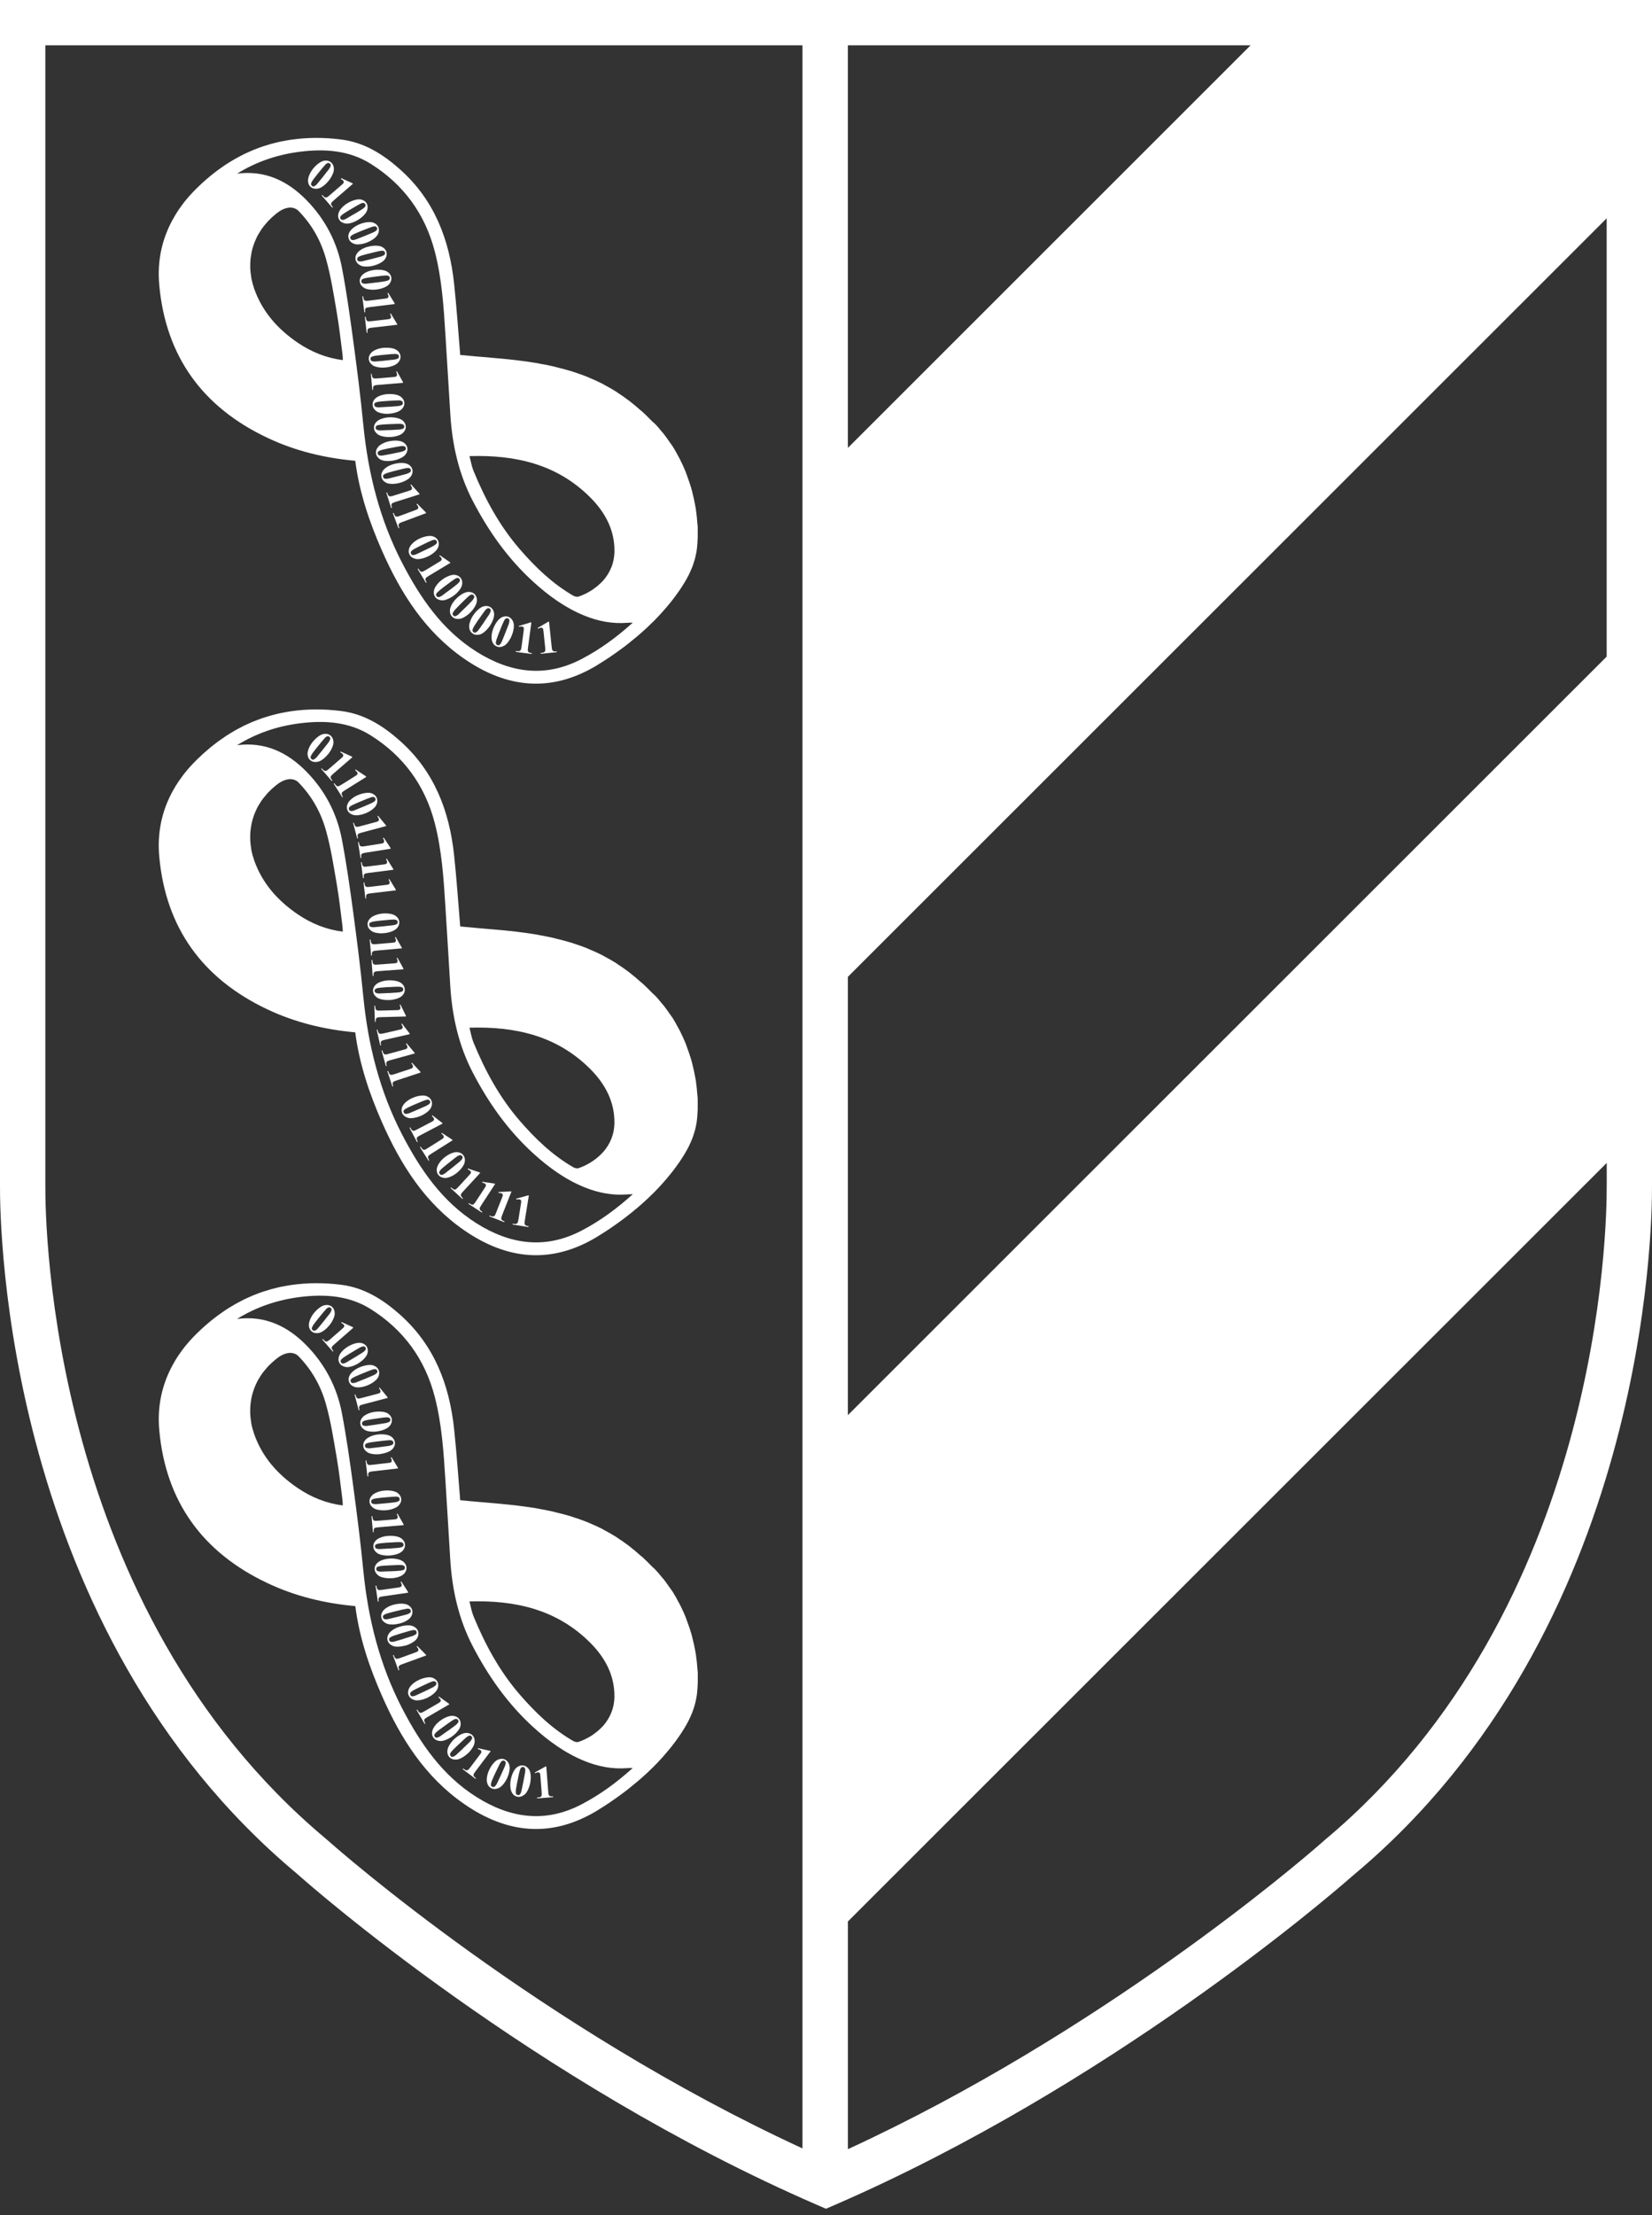 <svg width="50" height="67" viewBox="0 0 50 67" fill="none" xmlns="http://www.w3.org/2000/svg">
<rect x="0" y="0" width="50" height="67" fill="#333333" stroke="none"/>
<path d="M0 0V35.824C-0.009 37.18 0.162 49.291 8.968 56.66L9.057 56.737C9.341 56.989 16.11 62.956 24.726 66.693L24.999 66.811L25.273 66.693C33.544 63.101 40.158 57.425 40.906 56.769L40.988 56.699C49.826 49.302 50.009 37.195 50 35.842V0H0ZM24.288 64.986C16.348 61.326 10.235 55.947 9.962 55.705L9.858 55.615C1.526 48.643 1.364 37.124 1.372 35.828V1.371H24.288V64.986ZM25.662 1.371H37.85L25.662 13.548V1.371ZM25.662 29.548L48.628 6.604V19.861L25.662 42.806V29.548ZM48.629 35.846C48.637 37.136 48.465 48.652 40.112 55.643L39.983 55.756C39.3 56.354 33.3 61.495 25.663 65.009V58.121L48.63 35.176V35.846H48.629Z" fill="white"/>
<path d="M19.778 12.783C19.753 12.759 19.728 12.736 19.704 12.71C19.619 12.624 19.533 12.537 19.448 12.46C19.421 12.437 19.394 12.417 19.368 12.394C19.276 12.312 19.183 12.231 19.088 12.159C19.08 12.153 19.073 12.147 19.067 12.141C19.057 12.133 19.048 12.127 19.038 12.12C19.03 12.114 19.024 12.109 19.016 12.104C18.915 12.027 18.814 11.957 18.71 11.89C18.687 11.876 18.666 11.857 18.643 11.843H18.64C18.64 11.843 18.631 11.836 18.627 11.833C18.519 11.765 18.408 11.704 18.297 11.645C18.268 11.63 18.241 11.613 18.213 11.598C18.099 11.539 17.98 11.488 17.862 11.438C17.827 11.423 17.793 11.407 17.757 11.392C17.637 11.344 17.512 11.302 17.386 11.26C17.355 11.251 17.327 11.239 17.296 11.229C17.293 11.229 17.291 11.228 17.288 11.227C17.283 11.225 17.277 11.224 17.272 11.223C17.144 11.184 17.011 11.149 16.876 11.116C16.846 11.11 16.82 11.101 16.788 11.093C16.785 11.093 16.779 11.091 16.775 11.089C16.768 11.088 16.762 11.087 16.756 11.085C16.622 11.053 16.479 11.026 16.336 11.001C16.298 10.995 16.265 10.986 16.227 10.979C16.223 10.979 16.218 10.979 16.214 10.978C16.065 10.952 15.916 10.932 15.767 10.913C15.725 10.909 15.684 10.902 15.644 10.897C15.485 10.878 15.326 10.862 15.167 10.847C15.132 10.845 15.097 10.841 15.062 10.838C14.894 10.822 14.724 10.808 14.556 10.793C14.528 10.792 14.499 10.789 14.473 10.787C14.291 10.771 14.11 10.754 13.929 10.737C13.872 10.058 13.823 9.323 13.745 8.591C13.603 7.246 13.146 6.046 12.104 5.121C11.59 4.663 11.025 4.309 10.332 4.221C9.804 4.153 9.299 4.156 8.817 4.226C8.808 4.226 8.8 4.227 8.79 4.229C8.71 4.241 8.63 4.256 8.551 4.272C8.533 4.276 8.514 4.279 8.497 4.281C8.424 4.296 8.353 4.315 8.28 4.334C8.256 4.34 8.232 4.344 8.209 4.351C8.143 4.37 8.077 4.39 8.011 4.412C7.982 4.421 7.954 4.429 7.926 4.439C7.864 4.46 7.805 4.483 7.744 4.507C7.713 4.519 7.681 4.53 7.65 4.544C7.593 4.568 7.537 4.593 7.48 4.619C7.447 4.635 7.413 4.65 7.379 4.666C7.327 4.692 7.274 4.72 7.222 4.748C7.187 4.767 7.15 4.786 7.115 4.806C7.065 4.834 7.017 4.864 6.969 4.893C6.931 4.916 6.894 4.938 6.858 4.962C6.812 4.991 6.767 5.024 6.721 5.056C6.683 5.083 6.644 5.109 6.606 5.137C6.563 5.169 6.52 5.203 6.477 5.235C6.438 5.266 6.399 5.296 6.36 5.328C6.319 5.361 6.279 5.396 6.239 5.431C6.2 5.465 6.159 5.5 6.12 5.536C6.081 5.571 6.043 5.608 6.006 5.645C5.98 5.669 5.953 5.694 5.929 5.719C5.901 5.747 5.874 5.774 5.846 5.804C5.841 5.809 5.837 5.815 5.832 5.819C5.751 5.904 5.676 5.988 5.605 6.077C5.549 6.144 5.501 6.214 5.451 6.284C5.435 6.307 5.417 6.329 5.403 6.351C5.342 6.44 5.288 6.532 5.237 6.625C5.237 6.626 5.236 6.627 5.234 6.629C4.903 7.225 4.754 7.892 4.82 8.621C5.016 10.781 6.132 12.315 8.087 13.24C8.926 13.639 9.818 13.854 10.752 13.938C10.875 14.892 11.178 15.788 11.561 16.657C12.128 17.943 12.866 19.108 14.048 19.925C15.34 20.818 16.679 20.96 18.064 20.127C18.076 20.118 18.088 20.11 18.101 20.102C18.227 20.026 18.352 19.946 18.474 19.863C18.521 19.832 18.567 19.798 18.613 19.766C18.705 19.701 18.795 19.637 18.884 19.57C18.931 19.533 18.978 19.497 19.025 19.461C19.117 19.388 19.207 19.314 19.296 19.239C19.333 19.206 19.371 19.175 19.407 19.143C19.53 19.035 19.65 18.924 19.764 18.809C19.767 18.807 19.771 18.803 19.775 18.8C19.858 18.717 19.939 18.631 20.019 18.543C20.042 18.518 20.064 18.492 20.087 18.466C20.148 18.398 20.207 18.328 20.265 18.257C20.289 18.227 20.314 18.198 20.337 18.168C20.407 18.078 20.475 17.988 20.538 17.895C20.543 17.889 20.547 17.884 20.551 17.879C20.603 17.802 20.652 17.728 20.696 17.655C20.703 17.643 20.711 17.633 20.718 17.62C20.761 17.549 20.8 17.478 20.836 17.409C20.84 17.402 20.843 17.396 20.846 17.389C20.878 17.324 20.906 17.261 20.932 17.198C20.936 17.187 20.941 17.178 20.945 17.167C20.972 17.101 20.994 17.034 21.014 16.967C21.018 16.954 21.02 16.942 21.025 16.93C21.043 16.864 21.06 16.797 21.072 16.729C21.072 16.726 21.072 16.723 21.073 16.72C21.073 16.716 21.074 16.714 21.076 16.711C21.087 16.653 21.093 16.594 21.1 16.532C21.1 16.532 21.1 16.524 21.1 16.52C21.107 16.459 21.111 16.396 21.113 16.332C21.113 16.31 21.116 16.29 21.117 16.267C21.119 16.205 21.119 16.139 21.117 16.072C21.117 16.053 21.117 16.036 21.117 16.015C21.117 15.99 21.117 15.966 21.117 15.939C21.117 15.915 21.112 15.89 21.111 15.866C21.111 15.85 21.107 15.834 21.105 15.818C21.097 15.69 21.084 15.562 21.065 15.433C21.065 15.428 21.065 15.424 21.064 15.418C21.057 15.373 21.047 15.325 21.039 15.278C21.039 15.27 21.037 15.264 21.035 15.257C21.014 15.137 20.987 15.019 20.956 14.9C20.953 14.892 20.952 14.883 20.951 14.875C20.94 14.836 20.93 14.794 20.918 14.754C20.918 14.754 20.914 14.743 20.913 14.738C20.883 14.638 20.848 14.54 20.813 14.443C20.806 14.424 20.801 14.404 20.793 14.385C20.778 14.345 20.765 14.303 20.749 14.263C20.703 14.148 20.65 14.037 20.596 13.928C20.596 13.928 20.59 13.914 20.587 13.908C20.576 13.886 20.565 13.866 20.555 13.846C20.551 13.838 20.545 13.829 20.54 13.82C20.483 13.713 20.425 13.606 20.362 13.505C20.342 13.474 20.319 13.445 20.297 13.414C20.283 13.391 20.267 13.372 20.252 13.351C20.201 13.277 20.149 13.203 20.096 13.134C20.093 13.13 20.09 13.126 20.087 13.123C20.066 13.096 20.042 13.072 20.02 13.045C19.965 12.979 19.912 12.912 19.855 12.852C19.83 12.826 19.805 12.805 19.78 12.779L19.778 12.783ZM8.35 6.47C8.35 6.47 8.351 6.47 8.354 6.467C8.385 6.443 8.417 6.419 8.45 6.396C8.579 6.311 8.813 6.204 9.011 6.356C9.433 6.777 9.714 7.277 9.87 7.842C10.017 8.369 10.101 8.914 10.193 9.454C10.266 9.871 10.31 10.293 10.366 10.714C10.373 10.767 10.373 10.819 10.377 10.893C9.869 10.828 9.425 10.645 9.018 10.371C8.412 9.961 7.941 9.435 7.694 8.735C7.658 8.63 7.63 8.527 7.609 8.423C7.605 8.406 7.605 8.388 7.603 8.371C7.588 8.287 7.578 8.204 7.574 8.12C7.573 8.091 7.574 8.061 7.574 8.032C7.574 7.962 7.576 7.893 7.584 7.825C7.588 7.791 7.593 7.757 7.599 7.724C7.608 7.66 7.62 7.599 7.636 7.538C7.646 7.503 7.657 7.468 7.667 7.434C7.686 7.377 7.708 7.32 7.732 7.264C7.747 7.229 7.763 7.195 7.779 7.161C7.806 7.108 7.837 7.055 7.871 7.004C7.891 6.972 7.911 6.938 7.934 6.907C7.97 6.856 8.011 6.809 8.052 6.76C8.078 6.731 8.101 6.701 8.129 6.673C8.197 6.604 8.268 6.537 8.346 6.475L8.349 6.473L8.35 6.47ZM18.597 16.708C18.594 16.777 18.587 16.844 18.575 16.909C18.573 16.924 18.571 16.938 18.567 16.953C18.554 17.019 18.534 17.081 18.511 17.142C18.505 17.156 18.5 17.171 18.493 17.184C18.468 17.244 18.439 17.302 18.406 17.355C18.399 17.367 18.391 17.378 18.384 17.39C18.349 17.445 18.31 17.498 18.267 17.548C18.262 17.554 18.255 17.56 18.25 17.567C18.215 17.606 18.175 17.643 18.136 17.678C18.115 17.697 18.095 17.716 18.072 17.735C18.035 17.764 17.999 17.791 17.96 17.818C17.94 17.832 17.92 17.846 17.899 17.86C17.854 17.889 17.805 17.915 17.757 17.941C17.742 17.947 17.728 17.957 17.714 17.963C17.649 17.994 17.582 18.023 17.514 18.045C17.466 18.062 17.393 18.044 17.346 18.016C16.72 17.653 16.207 17.16 15.736 16.617C15.123 15.911 14.684 15.102 14.331 14.242C14.277 14.111 14.254 13.967 14.21 13.797C15.612 13.754 16.872 14.046 17.875 15.056C18.315 15.5 18.608 16.034 18.597 16.688C18.597 16.695 18.597 16.7 18.597 16.707V16.708ZM13.58 11.726C13.596 11.996 13.614 12.265 13.63 12.536C13.686 13.453 13.884 14.335 14.311 15.156C14.786 16.069 15.373 16.899 16.14 17.598C16.605 18.021 17.106 18.386 17.693 18.624C18.108 18.792 18.535 18.874 18.983 18.839C19.028 18.835 19.073 18.836 19.153 18.834C18.66 19.278 18.158 19.645 17.603 19.934C16.498 20.513 15.435 20.351 14.42 19.711C13.387 19.06 12.723 18.09 12.173 17.03C11.493 15.718 11.14 14.318 10.997 12.856C10.997 12.849 10.996 12.842 10.995 12.835C10.995 12.831 10.995 12.826 10.993 12.822C10.912 11.985 10.805 11.151 10.693 10.319C10.593 9.579 10.49 8.837 10.35 8.103C10.2 7.317 9.838 6.626 9.276 6.053C8.705 5.47 8.024 5.144 7.176 5.252C7.764 4.888 8.404 4.674 9.084 4.589C9.83 4.496 10.566 4.546 11.218 4.954C12.214 5.578 12.866 6.47 13.161 7.613C13.373 8.43 13.428 9.268 13.48 10.105C13.514 10.643 13.546 11.181 13.58 11.72V11.727V11.726Z" fill="white"/>
<path d="M9.944 5.471C9.886 5.543 9.823 5.603 9.753 5.648C9.71 5.677 9.67 5.695 9.629 5.704C9.589 5.712 9.55 5.713 9.514 5.706C9.476 5.7 9.442 5.685 9.411 5.661C9.376 5.632 9.352 5.599 9.338 5.558C9.325 5.518 9.32 5.472 9.325 5.422C9.329 5.386 9.341 5.343 9.361 5.293C9.39 5.227 9.427 5.164 9.473 5.106C9.536 5.028 9.605 4.965 9.679 4.917C9.741 4.876 9.802 4.857 9.862 4.857C9.923 4.857 9.973 4.875 10.014 4.907C10.056 4.941 10.084 4.987 10.098 5.044C10.111 5.102 10.107 5.161 10.086 5.223C10.056 5.308 10.01 5.39 9.947 5.469L9.944 5.471ZM9.781 5.339C9.882 5.213 9.94 5.139 9.956 5.117C9.993 5.065 10.01 5.024 10.01 4.996C10.01 4.977 10.001 4.96 9.981 4.945C9.966 4.933 9.95 4.927 9.934 4.929C9.911 4.93 9.884 4.945 9.854 4.973C9.825 5.001 9.734 5.109 9.585 5.296C9.503 5.398 9.452 5.469 9.431 5.51C9.417 5.539 9.411 5.562 9.414 5.578C9.417 5.595 9.427 5.609 9.443 5.623C9.461 5.638 9.478 5.642 9.497 5.638C9.528 5.63 9.562 5.605 9.597 5.566L9.783 5.339H9.781Z" fill="white"/>
<path d="M10.68 5.561L10.107 6.056C10.064 6.094 10.039 6.119 10.031 6.133C10.023 6.146 10.018 6.164 10.023 6.181C10.025 6.2 10.039 6.223 10.062 6.248L10.075 6.264L10.056 6.281L9.737 5.913L9.756 5.897L9.772 5.916C9.798 5.946 9.821 5.964 9.838 5.971C9.856 5.978 9.873 5.978 9.889 5.971C9.905 5.966 9.935 5.943 9.979 5.905L10.342 5.592C10.374 5.564 10.393 5.545 10.398 5.535C10.404 5.526 10.405 5.514 10.404 5.5C10.402 5.487 10.397 5.475 10.387 5.464C10.373 5.447 10.348 5.43 10.316 5.414L10.327 5.389L10.668 5.543L10.682 5.561H10.68Z" fill="white"/>
<path d="M10.833 6.653C10.754 6.7 10.673 6.734 10.592 6.753C10.542 6.765 10.496 6.767 10.456 6.761C10.416 6.754 10.379 6.742 10.346 6.723C10.313 6.704 10.286 6.677 10.266 6.644C10.243 6.606 10.232 6.566 10.234 6.523C10.234 6.48 10.246 6.437 10.269 6.391C10.285 6.357 10.312 6.322 10.348 6.282C10.398 6.229 10.455 6.184 10.518 6.146C10.604 6.095 10.69 6.059 10.778 6.04C10.849 6.024 10.914 6.026 10.969 6.048C11.026 6.069 11.067 6.103 11.094 6.147C11.123 6.193 11.132 6.245 11.124 6.305C11.116 6.364 11.092 6.418 11.05 6.469C10.993 6.539 10.921 6.599 10.834 6.652L10.833 6.653ZM10.727 6.473C10.865 6.389 10.946 6.34 10.968 6.325C11.02 6.289 11.051 6.258 11.061 6.231C11.067 6.213 11.065 6.194 11.051 6.172C11.042 6.155 11.028 6.145 11.014 6.141C10.991 6.134 10.961 6.139 10.923 6.155C10.886 6.172 10.764 6.24 10.557 6.364C10.445 6.431 10.371 6.481 10.338 6.511C10.313 6.533 10.3 6.552 10.297 6.568C10.294 6.584 10.297 6.602 10.309 6.619C10.321 6.638 10.336 6.649 10.354 6.652C10.386 6.654 10.425 6.644 10.472 6.619L10.725 6.471L10.727 6.473Z" fill="white"/>
<path d="M11.119 7.331C11.032 7.366 10.948 7.386 10.864 7.391C10.813 7.396 10.767 7.391 10.728 7.379C10.689 7.367 10.655 7.348 10.626 7.324C10.596 7.3 10.575 7.27 10.56 7.234C10.544 7.192 10.538 7.151 10.546 7.109C10.554 7.067 10.572 7.026 10.601 6.984C10.623 6.954 10.654 6.922 10.696 6.89C10.752 6.845 10.816 6.81 10.884 6.782C10.977 6.744 11.069 6.723 11.156 6.718C11.229 6.714 11.292 6.726 11.345 6.755C11.397 6.785 11.432 6.825 11.453 6.874C11.473 6.923 11.474 6.977 11.458 7.034C11.442 7.09 11.408 7.141 11.36 7.184C11.292 7.245 11.211 7.293 11.119 7.331ZM11.042 7.136C11.193 7.075 11.279 7.039 11.303 7.027C11.36 6.999 11.396 6.973 11.409 6.949C11.419 6.933 11.419 6.913 11.409 6.89C11.403 6.871 11.391 6.859 11.377 6.853C11.356 6.844 11.326 6.844 11.287 6.853C11.248 6.863 11.116 6.913 10.892 7.003C10.771 7.051 10.692 7.089 10.653 7.114C10.626 7.133 10.608 7.149 10.604 7.166C10.599 7.182 10.6 7.199 10.608 7.218C10.616 7.239 10.63 7.252 10.647 7.257C10.678 7.265 10.719 7.261 10.768 7.244L11.042 7.136Z" fill="white"/>
<path d="M11.304 8.036C11.216 8.059 11.128 8.067 11.044 8.062C10.993 8.059 10.949 8.049 10.912 8.031C10.876 8.014 10.844 7.991 10.818 7.962C10.793 7.934 10.774 7.902 10.764 7.864C10.754 7.821 10.755 7.779 10.768 7.739C10.782 7.699 10.805 7.66 10.84 7.622C10.865 7.595 10.9 7.568 10.946 7.541C11.009 7.505 11.075 7.478 11.148 7.461C11.245 7.436 11.338 7.427 11.427 7.434C11.5 7.439 11.56 7.461 11.607 7.497C11.655 7.533 11.685 7.578 11.698 7.629C11.711 7.681 11.706 7.734 11.681 7.788C11.657 7.841 11.618 7.887 11.563 7.923C11.488 7.973 11.401 8.011 11.303 8.036H11.304ZM11.255 7.832C11.412 7.793 11.502 7.769 11.528 7.761C11.588 7.74 11.627 7.72 11.644 7.697C11.655 7.683 11.657 7.664 11.652 7.638C11.646 7.619 11.638 7.606 11.625 7.598C11.605 7.586 11.575 7.582 11.535 7.586C11.494 7.59 11.357 7.621 11.124 7.68C10.997 7.712 10.912 7.738 10.872 7.758C10.842 7.773 10.824 7.788 10.817 7.802C10.809 7.817 10.809 7.835 10.813 7.855C10.818 7.876 10.829 7.891 10.847 7.899C10.876 7.911 10.917 7.913 10.969 7.902L11.255 7.833V7.832Z" fill="white"/>
<path d="M11.407 8.756C11.315 8.768 11.228 8.767 11.146 8.752C11.094 8.743 11.053 8.728 11.018 8.706C10.982 8.685 10.954 8.658 10.931 8.628C10.909 8.597 10.895 8.564 10.89 8.525C10.884 8.48 10.89 8.439 10.907 8.401C10.925 8.362 10.953 8.327 10.991 8.293C11.019 8.269 11.057 8.246 11.106 8.225C11.172 8.196 11.242 8.178 11.316 8.167C11.416 8.153 11.509 8.156 11.597 8.172C11.668 8.186 11.726 8.214 11.769 8.256C11.812 8.297 11.836 8.344 11.844 8.397C11.851 8.451 11.84 8.502 11.809 8.553C11.78 8.604 11.735 8.644 11.676 8.674C11.595 8.716 11.505 8.743 11.405 8.756H11.407ZM11.38 8.548C11.54 8.526 11.634 8.513 11.66 8.507C11.722 8.494 11.762 8.478 11.782 8.457C11.796 8.444 11.8 8.425 11.797 8.4C11.794 8.381 11.788 8.366 11.774 8.355C11.757 8.34 11.727 8.334 11.687 8.332C11.646 8.332 11.506 8.347 11.268 8.379C11.139 8.397 11.051 8.413 11.008 8.428C10.977 8.439 10.957 8.451 10.947 8.465C10.938 8.479 10.935 8.496 10.938 8.518C10.941 8.541 10.95 8.557 10.966 8.565C10.995 8.581 11.035 8.587 11.088 8.582L11.378 8.546L11.38 8.548Z" fill="white"/>
<path d="M11.948 9.196L11.197 9.289C11.14 9.296 11.105 9.303 11.089 9.309C11.074 9.316 11.062 9.328 11.055 9.346C11.047 9.363 11.046 9.389 11.05 9.424L11.053 9.445L11.027 9.448L10.966 8.965L10.992 8.962L10.995 8.987C11 9.026 11.008 9.054 11.019 9.069C11.03 9.085 11.043 9.094 11.061 9.098C11.078 9.102 11.114 9.101 11.172 9.093L11.648 9.034C11.689 9.028 11.716 9.023 11.727 9.018C11.738 9.012 11.746 9.004 11.751 8.992C11.757 8.98 11.759 8.966 11.758 8.953C11.755 8.93 11.745 8.903 11.726 8.872L11.749 8.857L11.945 9.176L11.948 9.199V9.196Z" fill="white"/>
<path d="M12.022 9.824L11.271 9.91C11.214 9.917 11.179 9.924 11.163 9.93C11.147 9.937 11.136 9.949 11.128 9.965C11.12 9.983 11.117 10.008 11.121 10.043L11.124 10.065L11.098 10.068L11.043 9.585L11.069 9.582L11.071 9.606C11.075 9.645 11.084 9.673 11.094 9.688C11.105 9.704 11.118 9.714 11.136 9.718C11.153 9.722 11.19 9.721 11.248 9.714L11.724 9.659C11.768 9.653 11.793 9.649 11.804 9.644C11.815 9.638 11.823 9.63 11.828 9.618C11.835 9.606 11.836 9.593 11.835 9.579C11.832 9.556 11.821 9.53 11.804 9.497L11.827 9.482L12.021 9.803L12.023 9.825L12.022 9.824Z" fill="white"/>
<path d="M11.672 11.115C11.58 11.125 11.493 11.119 11.411 11.102C11.361 11.091 11.318 11.075 11.284 11.052C11.251 11.029 11.222 11.002 11.201 10.97C11.179 10.939 11.167 10.904 11.163 10.865C11.159 10.821 11.166 10.779 11.186 10.741C11.205 10.704 11.234 10.669 11.273 10.636C11.302 10.614 11.342 10.592 11.39 10.572C11.458 10.545 11.528 10.529 11.602 10.522C11.702 10.513 11.796 10.518 11.882 10.537C11.953 10.553 12.01 10.583 12.052 10.627C12.093 10.67 12.116 10.719 12.122 10.771C12.127 10.825 12.114 10.876 12.081 10.926C12.049 10.976 12.003 11.014 11.944 11.043C11.862 11.082 11.772 11.106 11.671 11.115H11.672ZM11.653 10.907C11.815 10.891 11.908 10.881 11.934 10.877C11.996 10.867 12.038 10.852 12.058 10.833C12.072 10.821 12.077 10.801 12.075 10.776C12.073 10.758 12.065 10.743 12.054 10.732C12.037 10.717 12.007 10.708 11.967 10.706C11.926 10.705 11.786 10.714 11.547 10.739C11.416 10.751 11.33 10.764 11.286 10.778C11.255 10.787 11.233 10.799 11.224 10.813C11.214 10.826 11.21 10.844 11.213 10.865C11.216 10.888 11.224 10.904 11.24 10.914C11.267 10.93 11.307 10.936 11.361 10.935L11.653 10.909V10.907Z" fill="white"/>
<path d="M12.196 11.58L11.442 11.643C11.385 11.649 11.349 11.654 11.334 11.66C11.319 11.666 11.307 11.677 11.298 11.695C11.29 11.711 11.286 11.738 11.29 11.771V11.793L11.267 11.796L11.226 11.31L11.252 11.307V11.331C11.257 11.37 11.264 11.399 11.275 11.415C11.286 11.431 11.299 11.442 11.315 11.446C11.331 11.45 11.369 11.45 11.427 11.446L11.905 11.405C11.948 11.401 11.974 11.397 11.984 11.392C11.995 11.386 12.003 11.378 12.01 11.366C12.017 11.354 12.019 11.342 12.018 11.327C12.017 11.305 12.006 11.276 11.99 11.245L12.013 11.23L12.196 11.556V11.579V11.58Z" fill="white"/>
<path d="M11.78 12.515C11.688 12.522 11.601 12.515 11.518 12.493C11.469 12.481 11.427 12.464 11.393 12.44C11.36 12.415 11.333 12.387 11.312 12.356C11.292 12.324 11.28 12.289 11.277 12.25C11.275 12.206 11.283 12.165 11.303 12.128C11.323 12.09 11.354 12.056 11.393 12.025C11.423 12.004 11.463 11.984 11.513 11.965C11.582 11.941 11.652 11.926 11.726 11.921C11.825 11.914 11.92 11.921 12.005 11.943C12.076 11.962 12.131 11.993 12.171 12.037C12.212 12.082 12.233 12.13 12.238 12.183C12.242 12.237 12.227 12.288 12.193 12.336C12.159 12.384 12.112 12.422 12.053 12.449C11.97 12.485 11.878 12.507 11.777 12.514L11.78 12.515ZM11.766 12.305C11.928 12.294 12.022 12.286 12.049 12.284C12.112 12.274 12.154 12.261 12.174 12.242C12.188 12.23 12.194 12.211 12.192 12.185C12.192 12.167 12.184 12.15 12.173 12.14C12.155 12.124 12.127 12.114 12.087 12.111C12.046 12.109 11.906 12.116 11.665 12.132C11.535 12.141 11.447 12.15 11.404 12.163C11.372 12.172 11.351 12.183 11.341 12.196C11.331 12.21 11.326 12.227 11.327 12.247C11.329 12.27 11.337 12.286 11.353 12.297C11.38 12.315 11.42 12.323 11.473 12.321L11.766 12.304V12.305Z" fill="white"/>
<path d="M11.815 13.219C11.723 13.223 11.636 13.215 11.555 13.192C11.505 13.179 11.463 13.16 11.431 13.136C11.399 13.111 11.372 13.083 11.351 13.051C11.331 13.019 11.321 12.984 11.319 12.943C11.318 12.899 11.327 12.858 11.348 12.821C11.369 12.784 11.4 12.751 11.44 12.721C11.47 12.7 11.51 12.681 11.562 12.663C11.63 12.64 11.702 12.627 11.776 12.624C11.877 12.619 11.97 12.63 12.054 12.654C12.124 12.674 12.18 12.707 12.219 12.752C12.258 12.798 12.279 12.846 12.282 12.899C12.285 12.953 12.268 13.004 12.233 13.052C12.198 13.101 12.151 13.137 12.091 13.161C12.007 13.195 11.914 13.215 11.815 13.22V13.219ZM11.807 13.009C11.968 13.001 12.062 12.996 12.089 12.993C12.153 12.985 12.194 12.973 12.216 12.954C12.229 12.942 12.236 12.923 12.235 12.898C12.235 12.879 12.228 12.863 12.216 12.852C12.2 12.836 12.17 12.826 12.13 12.822C12.089 12.818 11.949 12.822 11.708 12.833C11.578 12.84 11.49 12.848 11.446 12.858C11.414 12.867 11.393 12.877 11.383 12.891C11.372 12.904 11.368 12.92 11.369 12.942C11.369 12.965 11.379 12.981 11.393 12.992C11.42 13.009 11.459 13.019 11.513 13.019L11.807 13.008V13.009Z" fill="white"/>
<path d="M11.913 13.929C11.823 13.946 11.735 13.95 11.652 13.941C11.601 13.935 11.557 13.922 11.521 13.903C11.485 13.884 11.455 13.859 11.431 13.83C11.407 13.801 11.39 13.767 11.382 13.729C11.374 13.686 11.377 13.645 11.393 13.604C11.408 13.565 11.435 13.528 11.47 13.491C11.497 13.466 11.533 13.44 11.58 13.416C11.645 13.384 11.714 13.36 11.786 13.346C11.885 13.327 11.979 13.323 12.066 13.334C12.139 13.343 12.198 13.368 12.244 13.407C12.29 13.446 12.317 13.491 12.328 13.543C12.338 13.595 12.33 13.647 12.303 13.701C12.277 13.755 12.235 13.797 12.178 13.83C12.1 13.876 12.013 13.91 11.913 13.929ZM11.874 13.723C12.033 13.692 12.126 13.673 12.151 13.665C12.212 13.649 12.252 13.63 12.271 13.608C12.283 13.595 12.287 13.575 12.282 13.551C12.278 13.532 12.27 13.517 12.256 13.509C12.238 13.495 12.208 13.49 12.167 13.491C12.127 13.493 11.988 13.517 11.753 13.564C11.625 13.59 11.539 13.611 11.497 13.629C11.466 13.642 11.447 13.655 11.439 13.67C11.431 13.685 11.428 13.703 11.432 13.723C11.436 13.746 11.447 13.76 11.463 13.768C11.492 13.782 11.532 13.786 11.586 13.778L11.874 13.724V13.723Z" fill="white"/>
<path d="M12.088 14.609C11.999 14.632 11.912 14.641 11.828 14.636C11.777 14.633 11.732 14.623 11.696 14.606C11.66 14.588 11.627 14.566 11.602 14.539C11.576 14.512 11.557 14.478 11.548 14.441C11.537 14.398 11.537 14.356 11.551 14.315C11.564 14.275 11.587 14.236 11.621 14.198C11.646 14.171 11.681 14.145 11.727 14.116C11.789 14.08 11.856 14.053 11.929 14.034C12.026 14.009 12.119 13.999 12.208 14.006C12.28 14.011 12.341 14.032 12.39 14.068C12.438 14.104 12.468 14.149 12.481 14.2C12.495 14.252 12.489 14.305 12.465 14.358C12.441 14.412 12.402 14.458 12.348 14.494C12.274 14.545 12.186 14.583 12.089 14.609H12.088ZM12.037 14.405C12.193 14.365 12.285 14.341 12.31 14.332C12.371 14.311 12.408 14.29 12.426 14.268C12.437 14.254 12.439 14.235 12.433 14.209C12.427 14.19 12.419 14.177 12.406 14.169C12.386 14.157 12.356 14.153 12.316 14.157C12.275 14.161 12.138 14.193 11.905 14.254C11.778 14.286 11.695 14.313 11.653 14.333C11.623 14.348 11.605 14.363 11.598 14.377C11.59 14.392 11.59 14.41 11.595 14.43C11.601 14.451 11.613 14.466 11.629 14.474C11.659 14.486 11.699 14.488 11.751 14.477L12.036 14.405H12.037Z" fill="white"/>
<path d="M12.698 14.953L11.976 15.18C11.922 15.198 11.889 15.211 11.875 15.221C11.862 15.23 11.852 15.243 11.848 15.262C11.843 15.281 11.847 15.307 11.857 15.339L11.863 15.359L11.839 15.367L11.692 14.903L11.716 14.895L11.723 14.918C11.735 14.956 11.747 14.981 11.762 14.995C11.777 15.008 11.792 15.015 11.808 15.016C11.825 15.016 11.862 15.008 11.917 14.991L12.375 14.847C12.415 14.833 12.441 14.824 12.449 14.817C12.458 14.81 12.464 14.8 12.468 14.787C12.472 14.774 12.472 14.761 12.468 14.747C12.461 14.726 12.445 14.7 12.422 14.673L12.442 14.654L12.693 14.931L12.699 14.953H12.698Z" fill="white"/>
<path d="M12.899 15.521L12.189 15.785C12.135 15.805 12.103 15.819 12.089 15.829C12.076 15.84 12.068 15.853 12.064 15.872C12.06 15.891 12.064 15.916 12.076 15.949L12.084 15.969L12.06 15.978L11.89 15.522L11.914 15.513L11.922 15.536C11.936 15.573 11.951 15.598 11.964 15.61C11.978 15.622 11.994 15.629 12.011 15.629C12.029 15.629 12.064 15.618 12.119 15.598L12.569 15.431C12.609 15.416 12.633 15.405 12.641 15.397C12.649 15.389 12.656 15.38 12.659 15.366C12.662 15.353 12.662 15.339 12.656 15.326C12.648 15.304 12.632 15.28 12.606 15.255L12.625 15.234L12.889 15.499L12.897 15.521H12.899Z" fill="white"/>
<path d="M12.958 16.828C12.874 16.869 12.792 16.895 12.709 16.907C12.658 16.916 12.613 16.914 12.573 16.905C12.534 16.895 12.497 16.879 12.466 16.858C12.435 16.836 12.411 16.808 12.394 16.773C12.373 16.733 12.367 16.692 12.371 16.649C12.375 16.608 12.391 16.564 12.417 16.52C12.435 16.489 12.465 16.454 12.504 16.419C12.558 16.371 12.618 16.33 12.684 16.298C12.775 16.254 12.864 16.226 12.953 16.215C13.025 16.205 13.088 16.213 13.142 16.239C13.196 16.265 13.235 16.302 13.258 16.349C13.282 16.398 13.288 16.45 13.276 16.508C13.264 16.566 13.234 16.618 13.188 16.665C13.125 16.73 13.048 16.785 12.958 16.829V16.828ZM12.866 16.64C13.012 16.569 13.097 16.527 13.119 16.512C13.175 16.48 13.208 16.451 13.22 16.426C13.229 16.41 13.227 16.39 13.216 16.367C13.208 16.349 13.196 16.337 13.181 16.332C13.16 16.324 13.129 16.326 13.091 16.338C13.052 16.351 12.925 16.41 12.709 16.516C12.592 16.574 12.515 16.617 12.479 16.644C12.453 16.664 12.438 16.683 12.433 16.699C12.429 16.715 12.431 16.733 12.441 16.752C12.452 16.772 12.465 16.784 12.483 16.788C12.514 16.793 12.554 16.787 12.602 16.765L12.866 16.639V16.64Z" fill="white"/>
<path d="M13.631 17.026L12.982 17.416C12.934 17.446 12.904 17.466 12.893 17.478C12.882 17.49 12.877 17.506 12.876 17.525C12.876 17.544 12.884 17.568 12.903 17.598L12.913 17.616L12.892 17.629L12.641 17.212L12.663 17.198L12.675 17.22C12.695 17.254 12.714 17.275 12.73 17.286C12.746 17.295 12.764 17.299 12.78 17.295C12.796 17.293 12.83 17.275 12.88 17.246L13.29 16.998C13.327 16.977 13.348 16.96 13.356 16.951C13.363 16.942 13.367 16.931 13.368 16.917C13.368 16.904 13.366 16.89 13.358 16.878C13.346 16.858 13.325 16.838 13.296 16.818L13.311 16.795L13.619 17.006L13.631 17.025V17.026Z" fill="white"/>
<path d="M13.74 18.011C13.666 18.066 13.589 18.108 13.51 18.136C13.461 18.154 13.417 18.162 13.377 18.159C13.336 18.158 13.299 18.148 13.264 18.134C13.229 18.119 13.2 18.095 13.176 18.064C13.149 18.029 13.134 17.99 13.13 17.947C13.126 17.904 13.133 17.859 13.15 17.812C13.162 17.777 13.185 17.738 13.218 17.695C13.261 17.637 13.313 17.586 13.371 17.542C13.451 17.481 13.534 17.437 13.618 17.409C13.688 17.384 13.751 17.38 13.809 17.396C13.867 17.411 13.912 17.441 13.944 17.483C13.976 17.526 13.992 17.577 13.991 17.636C13.991 17.695 13.97 17.752 13.935 17.807C13.886 17.882 13.821 17.951 13.74 18.011ZM13.615 17.843C13.744 17.745 13.818 17.688 13.838 17.669C13.886 17.628 13.914 17.593 13.921 17.566C13.926 17.548 13.921 17.53 13.904 17.509C13.892 17.493 13.879 17.485 13.863 17.483C13.84 17.479 13.81 17.486 13.775 17.507C13.739 17.527 13.626 17.609 13.434 17.754C13.329 17.834 13.264 17.89 13.232 17.924C13.211 17.949 13.199 17.97 13.199 17.986C13.199 18.002 13.204 18.019 13.216 18.035C13.23 18.053 13.246 18.062 13.265 18.062C13.297 18.062 13.335 18.047 13.378 18.017L13.614 17.842L13.615 17.843Z" fill="white"/>
<path d="M14.238 18.523C14.174 18.589 14.104 18.64 14.028 18.68C13.982 18.704 13.939 18.717 13.899 18.721C13.859 18.725 13.819 18.721 13.783 18.712C13.747 18.702 13.714 18.682 13.686 18.655C13.655 18.624 13.634 18.588 13.624 18.546C13.615 18.505 13.615 18.459 13.624 18.41C13.632 18.374 13.649 18.332 13.674 18.285C13.709 18.222 13.754 18.164 13.806 18.112C13.877 18.041 13.951 17.985 14.031 17.945C14.097 17.913 14.159 17.899 14.22 17.906C14.279 17.913 14.327 17.936 14.365 17.972C14.403 18.01 14.425 18.058 14.432 18.117C14.439 18.176 14.43 18.236 14.401 18.295C14.364 18.377 14.308 18.453 14.237 18.525L14.238 18.523ZM14.09 18.374C14.205 18.26 14.271 18.192 14.288 18.172C14.33 18.124 14.351 18.086 14.355 18.058C14.358 18.039 14.35 18.022 14.331 18.004C14.318 17.991 14.303 17.984 14.287 17.983C14.264 17.983 14.236 17.993 14.203 18.018C14.171 18.042 14.07 18.139 13.9 18.309C13.807 18.402 13.749 18.468 13.724 18.506C13.706 18.534 13.697 18.556 13.698 18.572C13.698 18.588 13.708 18.604 13.723 18.619C13.739 18.635 13.756 18.642 13.774 18.639C13.805 18.635 13.841 18.615 13.88 18.579L14.089 18.373L14.09 18.374Z" fill="white"/>
<path d="M14.823 18.936C14.77 19.013 14.711 19.076 14.645 19.127C14.605 19.159 14.564 19.18 14.525 19.192C14.486 19.203 14.447 19.206 14.409 19.203C14.372 19.198 14.337 19.186 14.304 19.163C14.268 19.138 14.241 19.106 14.224 19.067C14.207 19.028 14.199 18.983 14.201 18.932C14.201 18.896 14.21 18.851 14.228 18.8C14.251 18.732 14.284 18.667 14.326 18.607C14.382 18.523 14.447 18.456 14.517 18.402C14.575 18.358 14.634 18.334 14.695 18.331C14.755 18.327 14.807 18.34 14.85 18.37C14.894 18.401 14.925 18.444 14.943 18.5C14.96 18.557 14.96 18.617 14.943 18.68C14.92 18.768 14.879 18.853 14.823 18.936ZM14.65 18.816C14.742 18.683 14.794 18.605 14.808 18.582C14.84 18.527 14.855 18.487 14.854 18.459C14.854 18.44 14.842 18.424 14.82 18.409C14.804 18.398 14.788 18.394 14.773 18.397C14.75 18.401 14.724 18.417 14.697 18.447C14.671 18.476 14.588 18.59 14.451 18.788C14.377 18.896 14.331 18.971 14.314 19.013C14.302 19.044 14.298 19.067 14.302 19.083C14.306 19.099 14.316 19.112 14.334 19.125C14.353 19.138 14.37 19.141 14.389 19.135C14.419 19.125 14.451 19.099 14.483 19.057L14.652 18.818L14.65 18.816Z" fill="white"/>
<path d="M15.491 19.218C15.457 19.305 15.412 19.38 15.359 19.444C15.326 19.485 15.293 19.514 15.256 19.533C15.22 19.553 15.184 19.566 15.146 19.57C15.108 19.575 15.072 19.57 15.036 19.555C14.994 19.539 14.96 19.513 14.936 19.478C14.91 19.444 14.893 19.401 14.883 19.353C14.877 19.317 14.875 19.272 14.879 19.218C14.887 19.147 14.903 19.076 14.932 19.007C14.968 18.914 15.015 18.834 15.073 18.765C15.12 18.709 15.173 18.672 15.231 18.655C15.289 18.637 15.341 18.639 15.391 18.659C15.441 18.679 15.481 18.714 15.511 18.765C15.54 18.816 15.554 18.874 15.553 18.94C15.55 19.03 15.53 19.122 15.492 19.216L15.491 19.218ZM15.295 19.14C15.355 18.99 15.388 18.902 15.398 18.877C15.416 18.816 15.422 18.773 15.414 18.745C15.408 18.727 15.394 18.714 15.371 18.704C15.352 18.698 15.336 18.697 15.322 18.703C15.301 18.711 15.279 18.734 15.259 18.769C15.239 18.804 15.184 18.933 15.096 19.158C15.048 19.279 15.019 19.362 15.011 19.408C15.006 19.44 15.007 19.465 15.015 19.479C15.023 19.494 15.037 19.505 15.056 19.513C15.077 19.521 15.095 19.521 15.111 19.512C15.138 19.495 15.162 19.462 15.185 19.413L15.295 19.142V19.14Z" fill="white"/>
<path d="M16.083 18.829L15.982 19.578C15.974 19.635 15.973 19.671 15.975 19.687C15.978 19.703 15.988 19.717 16.001 19.729C16.016 19.741 16.04 19.749 16.075 19.754L16.096 19.757L16.093 19.783L15.609 19.718L15.613 19.692L15.637 19.695C15.676 19.701 15.705 19.699 15.724 19.692C15.741 19.686 15.755 19.675 15.763 19.66C15.771 19.645 15.779 19.609 15.787 19.551L15.85 19.076C15.855 19.035 15.857 19.008 15.854 18.996C15.851 18.985 15.845 18.974 15.835 18.966C15.826 18.957 15.812 18.951 15.799 18.95C15.776 18.947 15.746 18.95 15.713 18.961L15.703 18.935L16.061 18.826L16.084 18.829H16.083Z" fill="white"/>
<path d="M16.617 18.803L16.696 19.555C16.701 19.611 16.708 19.648 16.715 19.662C16.721 19.677 16.733 19.689 16.75 19.697C16.767 19.705 16.793 19.708 16.828 19.704L16.849 19.701L16.852 19.727L16.367 19.777L16.364 19.751L16.389 19.748C16.428 19.744 16.456 19.738 16.472 19.726C16.488 19.713 16.498 19.701 16.502 19.685C16.506 19.669 16.506 19.631 16.499 19.573L16.449 19.097C16.445 19.054 16.44 19.029 16.434 19.018C16.429 19.007 16.421 18.999 16.409 18.994C16.397 18.987 16.383 18.986 16.37 18.987C16.347 18.99 16.32 18.999 16.288 19.018L16.273 18.995L16.596 18.805L16.619 18.803H16.617Z" fill="white"/>
<path d="M19.778 30.071C19.753 30.047 19.728 30.024 19.704 29.999C19.619 29.913 19.533 29.825 19.448 29.749C19.421 29.726 19.394 29.706 19.368 29.683C19.276 29.601 19.183 29.52 19.088 29.447C19.08 29.442 19.073 29.435 19.067 29.43C19.057 29.422 19.048 29.415 19.038 29.407C19.03 29.401 19.024 29.396 19.016 29.391C18.915 29.314 18.814 29.244 18.71 29.177C18.687 29.163 18.666 29.145 18.643 29.13C18.643 29.13 18.641 29.13 18.64 29.128C18.636 29.126 18.631 29.123 18.627 29.12C18.519 29.052 18.408 28.991 18.297 28.932C18.268 28.917 18.241 28.9 18.213 28.885C18.099 28.826 17.98 28.775 17.862 28.725C17.827 28.711 17.793 28.694 17.757 28.679C17.637 28.631 17.512 28.589 17.386 28.547C17.355 28.538 17.327 28.526 17.296 28.516C17.294 28.516 17.291 28.515 17.288 28.514C17.283 28.512 17.277 28.511 17.272 28.51C17.144 28.471 17.011 28.436 16.876 28.403C16.846 28.397 16.82 28.389 16.788 28.381C16.785 28.381 16.779 28.378 16.775 28.377C16.768 28.375 16.762 28.374 16.756 28.372C16.622 28.34 16.479 28.315 16.336 28.288C16.298 28.282 16.265 28.273 16.227 28.266C16.223 28.266 16.218 28.266 16.214 28.265C16.066 28.239 15.916 28.219 15.767 28.2C15.725 28.196 15.684 28.189 15.644 28.184C15.485 28.165 15.326 28.149 15.167 28.134C15.132 28.132 15.097 28.128 15.062 28.125C14.894 28.109 14.724 28.095 14.556 28.081C14.528 28.079 14.499 28.076 14.473 28.074C14.291 28.058 14.11 28.041 13.929 28.024C13.872 27.345 13.823 26.61 13.745 25.878C13.603 24.533 13.146 23.333 12.104 22.408C11.59 21.95 11.025 21.597 10.332 21.508C9.804 21.441 9.299 21.443 8.817 21.513C8.808 21.513 8.8 21.515 8.79 21.517C8.71 21.529 8.63 21.544 8.551 21.56C8.533 21.564 8.514 21.567 8.497 21.57C8.424 21.584 8.353 21.603 8.28 21.622C8.256 21.629 8.232 21.633 8.209 21.64C8.143 21.659 8.077 21.679 8.011 21.7C7.982 21.71 7.954 21.718 7.926 21.727C7.864 21.749 7.805 21.771 7.744 21.796C7.713 21.808 7.681 21.819 7.65 21.832C7.593 21.856 7.537 21.882 7.48 21.907C7.447 21.922 7.413 21.937 7.379 21.954C7.327 21.98 7.274 22.008 7.222 22.037C7.187 22.055 7.15 22.074 7.115 22.094C7.065 22.123 7.017 22.152 6.969 22.182C6.931 22.205 6.894 22.226 6.858 22.25C6.812 22.28 6.767 22.312 6.721 22.345C6.683 22.371 6.644 22.397 6.606 22.425C6.563 22.457 6.52 22.491 6.477 22.523C6.438 22.554 6.399 22.584 6.36 22.616C6.32 22.65 6.279 22.685 6.239 22.72C6.2 22.755 6.159 22.788 6.12 22.825C6.081 22.86 6.043 22.896 6.006 22.934C5.98 22.958 5.953 22.982 5.929 23.008C5.901 23.036 5.874 23.063 5.846 23.093C5.842 23.098 5.837 23.103 5.832 23.107C5.751 23.192 5.676 23.278 5.605 23.366C5.549 23.433 5.501 23.503 5.451 23.573C5.435 23.596 5.417 23.617 5.403 23.64C5.342 23.729 5.288 23.82 5.237 23.913C5.237 23.914 5.236 23.916 5.234 23.917C4.903 24.513 4.754 25.18 4.82 25.909C5.016 28.07 6.132 29.603 8.087 30.529C8.926 30.927 9.818 31.142 10.752 31.227C10.875 32.181 11.178 33.077 11.561 33.946C12.128 35.232 12.866 36.397 14.048 37.213C15.34 38.106 16.68 38.249 18.064 37.416C18.076 37.408 18.088 37.4 18.101 37.392C18.227 37.315 18.352 37.236 18.474 37.153C18.521 37.122 18.567 37.088 18.613 37.056C18.705 36.991 18.795 36.927 18.884 36.859C18.931 36.823 18.978 36.787 19.025 36.75C19.117 36.678 19.207 36.604 19.296 36.529C19.333 36.496 19.371 36.465 19.407 36.433C19.53 36.325 19.65 36.214 19.764 36.099C19.767 36.097 19.771 36.093 19.775 36.09C19.858 36.007 19.939 35.92 20.019 35.833C20.042 35.807 20.065 35.782 20.087 35.756C20.148 35.688 20.207 35.618 20.265 35.546C20.289 35.517 20.314 35.487 20.337 35.458C20.407 35.367 20.475 35.277 20.538 35.185C20.543 35.179 20.547 35.174 20.551 35.168C20.603 35.092 20.652 35.018 20.696 34.945C20.703 34.933 20.711 34.922 20.718 34.91C20.761 34.839 20.8 34.768 20.836 34.699C20.84 34.692 20.843 34.685 20.846 34.679C20.878 34.614 20.906 34.551 20.932 34.488C20.936 34.477 20.941 34.468 20.945 34.457C20.972 34.391 20.994 34.324 21.014 34.256C21.018 34.244 21.021 34.232 21.025 34.22C21.044 34.154 21.06 34.087 21.072 34.018C21.072 34.016 21.072 34.013 21.073 34.01C21.073 34.008 21.074 34.004 21.076 34.001C21.087 33.943 21.093 33.884 21.1 33.823C21.1 33.823 21.1 33.815 21.1 33.811C21.107 33.751 21.111 33.687 21.113 33.623C21.113 33.601 21.116 33.581 21.117 33.558C21.119 33.496 21.119 33.43 21.117 33.363C21.117 33.344 21.117 33.327 21.117 33.307C21.117 33.281 21.117 33.257 21.117 33.231C21.117 33.207 21.112 33.183 21.111 33.159C21.111 33.142 21.107 33.126 21.105 33.11C21.097 32.983 21.084 32.855 21.065 32.725C21.065 32.72 21.065 32.716 21.064 32.711C21.057 32.665 21.047 32.618 21.039 32.571C21.039 32.563 21.037 32.556 21.035 32.549C21.014 32.43 20.987 32.311 20.956 32.193C20.953 32.185 20.952 32.175 20.951 32.167C20.94 32.128 20.93 32.087 20.918 32.046C20.918 32.046 20.914 32.035 20.913 32.03C20.883 31.93 20.848 31.832 20.813 31.735C20.806 31.717 20.801 31.696 20.793 31.678C20.778 31.637 20.765 31.596 20.749 31.555C20.703 31.441 20.65 31.329 20.596 31.22C20.596 31.22 20.59 31.207 20.587 31.2C20.576 31.178 20.565 31.158 20.555 31.137C20.551 31.129 20.545 31.121 20.54 31.113C20.483 31.005 20.425 30.899 20.362 30.798C20.342 30.767 20.319 30.737 20.297 30.706C20.283 30.683 20.267 30.665 20.252 30.643C20.201 30.569 20.149 30.495 20.096 30.427C20.093 30.422 20.09 30.419 20.087 30.416C20.066 30.389 20.042 30.365 20.02 30.338C19.965 30.272 19.912 30.205 19.855 30.144C19.83 30.119 19.805 30.097 19.78 30.071H19.778ZM8.349 23.758C8.349 23.758 8.35 23.758 8.353 23.756C8.384 23.731 8.416 23.707 8.448 23.684C8.578 23.6 8.812 23.492 9.01 23.644C9.431 24.065 9.713 24.566 9.869 25.131C10.016 25.656 10.099 26.203 10.192 26.742C10.265 27.159 10.309 27.581 10.364 28.003C10.371 28.055 10.371 28.107 10.375 28.181C9.868 28.117 9.423 27.934 9.017 27.66C8.411 27.249 7.939 26.723 7.693 26.024C7.657 25.919 7.628 25.815 7.608 25.712C7.604 25.694 7.604 25.677 7.601 25.659C7.587 25.576 7.577 25.492 7.573 25.409C7.572 25.379 7.573 25.35 7.573 25.32C7.573 25.25 7.574 25.182 7.583 25.113C7.587 25.079 7.592 25.046 7.597 25.012C7.607 24.949 7.619 24.887 7.635 24.825C7.644 24.79 7.655 24.755 7.666 24.721C7.685 24.664 7.706 24.607 7.731 24.551C7.745 24.516 7.762 24.482 7.778 24.448C7.805 24.395 7.836 24.342 7.869 24.291C7.89 24.259 7.91 24.225 7.933 24.194C7.969 24.143 8.009 24.096 8.051 24.048C8.077 24.018 8.1 23.988 8.128 23.96C8.195 23.892 8.267 23.824 8.345 23.762L8.347 23.76L8.349 23.758ZM8.778 30.433C8.753 30.424 8.727 30.413 8.7 30.404L8.778 30.433ZM18.596 33.998C18.593 34.067 18.586 34.134 18.574 34.199C18.571 34.213 18.57 34.228 18.566 34.243C18.552 34.309 18.532 34.371 18.509 34.431C18.504 34.446 18.499 34.461 18.492 34.474C18.466 34.533 18.438 34.591 18.404 34.645C18.398 34.657 18.39 34.668 18.383 34.679C18.348 34.734 18.309 34.786 18.266 34.836C18.26 34.843 18.253 34.848 18.248 34.855C18.213 34.894 18.174 34.93 18.135 34.967C18.113 34.986 18.093 35.004 18.07 35.023C18.034 35.053 17.998 35.08 17.959 35.107C17.938 35.12 17.918 35.135 17.898 35.148C17.852 35.178 17.804 35.203 17.755 35.229C17.741 35.237 17.727 35.245 17.712 35.252C17.648 35.283 17.58 35.311 17.513 35.334C17.465 35.35 17.392 35.333 17.345 35.304C16.718 34.941 16.206 34.449 15.734 33.905C15.122 33.199 14.683 32.391 14.33 31.531C14.276 31.399 14.253 31.255 14.209 31.086C15.61 31.043 16.871 31.335 17.874 32.345C18.314 32.789 18.606 33.323 18.596 33.977C18.596 33.983 18.596 33.989 18.596 33.995V33.998ZM13.579 29.015C13.595 29.286 13.612 29.555 13.628 29.825C13.685 30.743 13.883 31.625 14.31 32.446C14.785 33.359 15.372 34.189 16.138 34.887C16.604 35.311 17.105 35.676 17.692 35.914C18.107 36.082 18.534 36.164 18.982 36.129C19.026 36.125 19.072 36.126 19.152 36.123C18.659 36.568 18.157 36.935 17.602 37.224C16.496 37.802 15.434 37.641 14.419 37.001C13.386 36.349 12.722 35.38 12.171 34.32C11.491 33.008 11.139 31.608 10.996 30.145C10.996 30.139 10.995 30.132 10.993 30.125C10.993 30.12 10.993 30.116 10.992 30.11C10.911 29.274 10.803 28.44 10.692 27.607C10.592 26.867 10.488 26.126 10.348 25.391C10.199 24.606 9.837 23.914 9.275 23.341C8.704 22.759 8.023 22.432 7.175 22.541C7.763 22.176 8.403 21.962 9.083 21.878C9.828 21.785 10.565 21.833 11.217 22.242C12.213 22.866 12.865 23.758 13.16 24.902C13.371 25.72 13.426 26.556 13.479 27.393C13.512 27.931 13.545 28.469 13.579 29.009V29.015Z" fill="white"/>
<path d="M9.931 22.811C9.873 22.883 9.81 22.942 9.74 22.988C9.697 23.017 9.656 23.035 9.616 23.043C9.575 23.052 9.538 23.053 9.5 23.046C9.462 23.039 9.429 23.025 9.398 23C9.363 22.972 9.338 22.939 9.325 22.898C9.311 22.858 9.306 22.813 9.311 22.762C9.316 22.726 9.328 22.683 9.348 22.633C9.376 22.567 9.414 22.504 9.46 22.446C9.523 22.368 9.592 22.305 9.666 22.256C9.728 22.216 9.788 22.197 9.849 22.197C9.909 22.197 9.959 22.215 10.001 22.247C10.043 22.281 10.071 22.326 10.084 22.384C10.098 22.442 10.094 22.501 10.072 22.563C10.043 22.648 9.997 22.73 9.934 22.809L9.931 22.811ZM9.768 22.679C9.869 22.552 9.927 22.478 9.943 22.457C9.979 22.404 9.997 22.364 9.997 22.336C9.997 22.317 9.987 22.301 9.967 22.285C9.952 22.273 9.936 22.267 9.92 22.269C9.897 22.27 9.87 22.285 9.841 22.313C9.811 22.341 9.721 22.449 9.571 22.636C9.489 22.738 9.438 22.809 9.418 22.85C9.403 22.879 9.398 22.902 9.4 22.918C9.403 22.934 9.414 22.949 9.43 22.963C9.447 22.977 9.465 22.982 9.484 22.977C9.515 22.969 9.548 22.945 9.583 22.906L9.769 22.679H9.768Z" fill="white"/>
<path d="M10.665 22.905L10.092 23.4C10.049 23.437 10.024 23.463 10.016 23.476C10.008 23.49 10.005 23.506 10.008 23.525C10.01 23.544 10.024 23.567 10.047 23.592L10.06 23.608L10.041 23.624L9.722 23.257L9.741 23.241L9.757 23.26C9.783 23.289 9.806 23.308 9.823 23.315C9.841 23.322 9.858 23.322 9.874 23.315C9.891 23.308 9.92 23.287 9.965 23.249L10.327 22.936C10.359 22.907 10.378 22.889 10.383 22.879C10.389 22.868 10.39 22.858 10.389 22.844C10.387 22.831 10.382 22.819 10.373 22.808C10.358 22.79 10.334 22.774 10.301 22.758L10.312 22.732L10.653 22.887L10.668 22.905H10.665Z" fill="white"/>
<path d="M11.086 23.5L10.445 23.901C10.397 23.93 10.367 23.952 10.356 23.965C10.346 23.978 10.34 23.994 10.34 24.013C10.34 24.031 10.35 24.056 10.368 24.085L10.379 24.103L10.358 24.116L10.099 23.703L10.121 23.69L10.134 23.71C10.156 23.744 10.175 23.765 10.191 23.774C10.207 23.784 10.224 23.787 10.241 23.784C10.257 23.78 10.29 23.764 10.339 23.733L10.745 23.479C10.782 23.456 10.803 23.439 10.81 23.431C10.817 23.422 10.821 23.411 10.821 23.398C10.821 23.384 10.818 23.371 10.81 23.359C10.798 23.339 10.777 23.32 10.747 23.298L10.762 23.275L11.074 23.481L11.086 23.5Z" fill="white"/>
<path d="M11.077 24.595C10.992 24.631 10.907 24.653 10.824 24.66C10.772 24.665 10.727 24.66 10.688 24.649C10.649 24.637 10.614 24.619 10.584 24.597C10.554 24.574 10.531 24.544 10.517 24.508C10.499 24.467 10.494 24.426 10.5 24.384C10.507 24.342 10.525 24.301 10.553 24.258C10.573 24.227 10.604 24.194 10.646 24.161C10.702 24.115 10.764 24.079 10.833 24.05C10.926 24.011 11.016 23.988 11.105 23.982C11.178 23.976 11.241 23.987 11.293 24.017C11.346 24.046 11.382 24.084 11.402 24.134C11.423 24.184 11.425 24.236 11.411 24.294C11.396 24.352 11.364 24.401 11.315 24.446C11.249 24.506 11.168 24.558 11.075 24.597L11.077 24.595ZM10.996 24.401C11.145 24.338 11.232 24.301 11.256 24.288C11.312 24.26 11.347 24.233 11.361 24.209C11.37 24.193 11.369 24.173 11.361 24.15C11.353 24.133 11.342 24.12 11.327 24.114C11.306 24.104 11.276 24.104 11.237 24.115C11.198 24.126 11.067 24.177 10.845 24.271C10.724 24.322 10.646 24.36 10.608 24.385C10.581 24.404 10.565 24.422 10.56 24.438C10.554 24.454 10.556 24.471 10.564 24.49C10.573 24.512 10.585 24.524 10.604 24.529C10.635 24.537 10.675 24.532 10.725 24.513L10.996 24.401Z" fill="white"/>
<path d="M11.689 24.986L10.958 25.182C10.903 25.196 10.869 25.209 10.854 25.217C10.841 25.226 10.832 25.239 10.825 25.257C10.818 25.274 10.821 25.301 10.83 25.335L10.836 25.355L10.812 25.362L10.686 24.892L10.71 24.886L10.717 24.91C10.728 24.948 10.739 24.974 10.752 24.988C10.766 25.001 10.78 25.009 10.798 25.011C10.816 25.012 10.852 25.005 10.907 24.991L11.37 24.867C11.412 24.856 11.436 24.847 11.446 24.84C11.455 24.833 11.462 24.824 11.466 24.81C11.47 24.798 11.47 24.785 11.466 24.77C11.46 24.747 11.446 24.723 11.423 24.695L11.443 24.676L11.681 24.964L11.687 24.985L11.689 24.986Z" fill="white"/>
<path d="M11.823 25.673L11.075 25.791C11.019 25.801 10.984 25.809 10.969 25.815C10.954 25.822 10.943 25.836 10.935 25.853C10.927 25.871 10.927 25.896 10.933 25.931L10.935 25.951L10.911 25.955L10.836 25.475L10.861 25.471L10.865 25.495C10.872 25.534 10.88 25.561 10.892 25.576C10.904 25.591 10.918 25.6 10.934 25.604C10.95 25.608 10.988 25.604 11.046 25.596L11.52 25.521C11.562 25.514 11.588 25.507 11.598 25.502C11.607 25.497 11.615 25.487 11.621 25.475C11.626 25.463 11.629 25.45 11.626 25.435C11.622 25.412 11.611 25.385 11.591 25.354L11.614 25.338L11.821 25.65L11.825 25.673H11.823Z" fill="white"/>
<path d="M11.906 26.309L11.156 26.404C11.1 26.411 11.065 26.419 11.049 26.426C11.034 26.433 11.022 26.445 11.015 26.462C11.007 26.48 11.005 26.505 11.009 26.54L11.012 26.562L10.986 26.564L10.925 26.082L10.95 26.079L10.953 26.103C10.958 26.142 10.966 26.17 10.977 26.185C10.988 26.201 11.003 26.211 11.019 26.215C11.035 26.219 11.073 26.218 11.131 26.209L11.606 26.149C11.648 26.143 11.675 26.138 11.685 26.133C11.695 26.127 11.703 26.118 11.71 26.107C11.715 26.095 11.718 26.082 11.716 26.068C11.714 26.045 11.703 26.018 11.684 25.988L11.707 25.973L11.905 26.29L11.908 26.313L11.906 26.309Z" fill="white"/>
<path d="M11.982 26.931L11.23 27.02C11.174 27.027 11.139 27.034 11.123 27.041C11.108 27.047 11.096 27.059 11.088 27.076C11.079 27.092 11.078 27.119 11.082 27.154L11.085 27.175L11.059 27.178L11.003 26.695L11.028 26.692L11.031 26.716C11.035 26.755 11.043 26.784 11.054 26.798C11.065 26.813 11.078 26.824 11.096 26.828C11.112 26.832 11.149 26.831 11.207 26.824L11.684 26.767C11.726 26.762 11.753 26.757 11.764 26.751C11.774 26.746 11.782 26.738 11.788 26.726C11.793 26.714 11.796 26.7 11.794 26.687C11.792 26.664 11.781 26.637 11.762 26.605L11.785 26.59L11.979 26.909L11.982 26.931Z" fill="white"/>
<path d="M11.636 28.226C11.544 28.236 11.456 28.232 11.374 28.214C11.324 28.203 11.281 28.187 11.248 28.164C11.214 28.142 11.186 28.115 11.164 28.084C11.143 28.053 11.129 28.018 11.127 27.979C11.122 27.934 11.129 27.894 11.148 27.855C11.167 27.817 11.197 27.782 11.236 27.75C11.264 27.727 11.303 27.706 11.353 27.686C11.42 27.659 11.49 27.642 11.564 27.634C11.664 27.624 11.758 27.629 11.844 27.648C11.915 27.664 11.972 27.694 12.014 27.737C12.056 27.78 12.079 27.828 12.084 27.881C12.089 27.934 12.076 27.985 12.045 28.035C12.012 28.085 11.968 28.124 11.909 28.152C11.827 28.191 11.736 28.215 11.636 28.226ZM11.615 28.018C11.777 28.002 11.87 27.991 11.897 27.987C11.959 27.976 12 27.961 12.021 27.941C12.034 27.929 12.039 27.909 12.037 27.885C12.034 27.866 12.027 27.851 12.015 27.84C11.998 27.825 11.968 27.816 11.928 27.815C11.887 27.813 11.747 27.824 11.508 27.848C11.377 27.862 11.291 27.875 11.248 27.889C11.217 27.898 11.195 27.91 11.186 27.925C11.176 27.94 11.172 27.956 11.175 27.977C11.178 28 11.186 28.016 11.202 28.026C11.229 28.042 11.269 28.049 11.323 28.046L11.615 28.019V28.018Z" fill="white"/>
<path d="M12.161 28.686L11.406 28.753C11.35 28.759 11.314 28.764 11.299 28.771C11.284 28.778 11.272 28.788 11.264 28.806C11.256 28.822 11.253 28.849 11.256 28.883V28.904L11.233 28.907L11.19 28.422L11.215 28.42L11.218 28.444C11.222 28.483 11.229 28.511 11.239 28.527C11.25 28.544 11.264 28.553 11.28 28.558C11.296 28.562 11.334 28.562 11.392 28.558L11.87 28.517C11.913 28.513 11.938 28.509 11.949 28.503C11.96 28.498 11.968 28.49 11.975 28.478C11.982 28.466 11.984 28.452 11.983 28.439C11.98 28.416 11.971 28.387 11.953 28.357L11.976 28.342L12.161 28.667L12.163 28.69L12.161 28.686Z" fill="white"/>
<path d="M12.212 29.319L11.458 29.375C11.401 29.379 11.365 29.384 11.35 29.391C11.335 29.398 11.323 29.409 11.314 29.425C11.306 29.441 11.302 29.466 11.304 29.502V29.523L11.28 29.524L11.244 29.039H11.269L11.271 29.062C11.273 29.101 11.28 29.129 11.291 29.145C11.302 29.161 11.315 29.172 11.331 29.176C11.347 29.18 11.385 29.181 11.443 29.176L11.921 29.14C11.964 29.137 11.99 29.133 12 29.128C12.011 29.122 12.019 29.114 12.026 29.103C12.033 29.091 12.035 29.079 12.034 29.064C12.033 29.041 12.023 29.013 12.006 28.982L12.029 28.969L12.209 29.296V29.319H12.212Z" fill="white"/>
<path d="M11.788 30.248C11.696 30.254 11.609 30.246 11.528 30.224C11.478 30.212 11.436 30.193 11.404 30.169C11.372 30.145 11.345 30.117 11.325 30.084C11.304 30.052 11.293 30.017 11.291 29.978C11.288 29.934 11.298 29.893 11.318 29.856C11.338 29.818 11.369 29.784 11.409 29.755C11.439 29.733 11.479 29.713 11.529 29.696C11.598 29.673 11.669 29.658 11.743 29.654C11.844 29.649 11.937 29.657 12.022 29.681C12.093 29.7 12.149 29.732 12.188 29.778C12.227 29.823 12.248 29.872 12.252 29.924C12.255 29.978 12.24 30.029 12.206 30.078C12.173 30.126 12.126 30.164 12.065 30.188C11.982 30.223 11.89 30.244 11.789 30.25L11.788 30.248ZM11.777 30.039C11.938 30.029 12.033 30.023 12.06 30.02C12.123 30.012 12.165 29.998 12.186 29.98C12.2 29.967 12.206 29.948 12.205 29.923C12.205 29.904 12.197 29.888 12.186 29.877C12.169 29.861 12.14 29.852 12.1 29.848C12.06 29.844 11.92 29.849 11.679 29.862C11.548 29.87 11.46 29.88 11.416 29.891C11.384 29.899 11.364 29.911 11.353 29.924C11.342 29.938 11.338 29.955 11.339 29.975C11.339 29.998 11.349 30.015 11.364 30.025C11.39 30.043 11.43 30.052 11.483 30.051L11.777 30.037V30.039Z" fill="white"/>
<path d="M12.286 30.747L11.529 30.767C11.473 30.769 11.436 30.773 11.42 30.778C11.405 30.784 11.392 30.794 11.383 30.811C11.373 30.827 11.369 30.852 11.369 30.887V30.909H11.345L11.331 30.422H11.357V30.446C11.357 30.485 11.364 30.513 11.373 30.529C11.383 30.546 11.396 30.558 11.412 30.563C11.428 30.568 11.465 30.571 11.524 30.568L12.003 30.555C12.046 30.555 12.072 30.551 12.083 30.547C12.093 30.543 12.101 30.535 12.11 30.523C12.118 30.511 12.12 30.498 12.12 30.484C12.12 30.461 12.112 30.433 12.096 30.4L12.12 30.387L12.285 30.723V30.746L12.286 30.747Z" fill="white"/>
<path d="M12.4 31.282L11.662 31.449C11.607 31.461 11.572 31.472 11.557 31.48C11.543 31.488 11.533 31.502 11.527 31.519C11.52 31.537 11.521 31.562 11.529 31.597L11.533 31.617L11.509 31.623L11.401 31.148L11.425 31.142L11.431 31.167C11.439 31.206 11.45 31.231 11.463 31.246C11.475 31.261 11.49 31.269 11.508 31.272C11.524 31.274 11.562 31.269 11.618 31.256L12.085 31.149C12.127 31.14 12.153 31.132 12.162 31.125C12.171 31.118 12.178 31.109 12.184 31.097C12.189 31.085 12.189 31.071 12.186 31.056C12.181 31.034 12.167 31.008 12.146 30.978L12.167 30.961L12.395 31.258L12.4 31.28V31.282Z" fill="white"/>
<path d="M12.553 31.865L11.824 32.066C11.769 32.081 11.735 32.093 11.722 32.103C11.708 32.112 11.699 32.126 11.694 32.143C11.688 32.161 11.689 32.188 11.699 32.221L11.704 32.241L11.68 32.248L11.549 31.779L11.574 31.772L11.58 31.796C11.591 31.834 11.603 31.861 11.617 31.874C11.63 31.888 11.645 31.896 11.662 31.897C11.68 31.898 11.716 31.892 11.771 31.875L12.233 31.748C12.275 31.737 12.299 31.727 12.309 31.721C12.318 31.714 12.325 31.705 12.329 31.691C12.333 31.678 12.333 31.666 12.329 31.651C12.322 31.628 12.309 31.604 12.286 31.576L12.306 31.557L12.547 31.843L12.554 31.865H12.553Z" fill="white"/>
<path d="M12.732 32.442L12.012 32.679C11.959 32.696 11.925 32.709 11.912 32.72C11.898 32.73 11.889 32.745 11.885 32.762C11.881 32.781 11.885 32.806 11.894 32.839L11.901 32.859L11.877 32.867L11.724 32.404L11.749 32.396L11.757 32.419C11.769 32.457 11.782 32.482 11.796 32.494C11.809 32.508 11.825 32.514 11.841 32.514C11.859 32.514 11.894 32.506 11.949 32.488L12.404 32.338C12.445 32.325 12.469 32.314 12.478 32.307C12.488 32.301 12.493 32.29 12.497 32.278C12.501 32.264 12.5 32.251 12.497 32.237C12.491 32.216 12.474 32.19 12.45 32.163L12.469 32.145L12.723 32.419L12.73 32.441L12.732 32.442Z" fill="white"/>
<path d="M12.734 33.753C12.649 33.79 12.565 33.812 12.481 33.821C12.43 33.826 12.384 33.823 12.345 33.811C12.306 33.8 12.271 33.783 12.242 33.759C12.212 33.736 12.189 33.706 12.173 33.67C12.155 33.63 12.15 33.588 12.157 33.546C12.163 33.504 12.181 33.461 12.208 33.42C12.228 33.389 12.259 33.356 12.301 33.323C12.357 33.277 12.419 33.239 12.487 33.21C12.578 33.169 12.67 33.147 12.757 33.139C12.83 33.132 12.893 33.144 12.946 33.172C12.998 33.2 13.036 33.239 13.056 33.288C13.078 33.338 13.08 33.39 13.066 33.448C13.051 33.506 13.018 33.556 12.971 33.601C12.905 33.663 12.826 33.714 12.733 33.755L12.734 33.753ZM12.652 33.56C12.8 33.495 12.886 33.457 12.911 33.445C12.967 33.416 13.002 33.389 13.016 33.364C13.025 33.348 13.024 33.328 13.014 33.305C13.006 33.288 12.995 33.276 12.981 33.269C12.959 33.26 12.93 33.261 12.89 33.272C12.851 33.282 12.721 33.335 12.5 33.43C12.38 33.483 12.301 33.522 12.264 33.547C12.237 33.566 12.221 33.584 12.216 33.6C12.21 33.616 12.213 33.634 12.221 33.652C12.231 33.674 12.244 33.686 12.262 33.69C12.293 33.698 12.333 33.691 12.383 33.674L12.653 33.56H12.652Z" fill="white"/>
<path d="M13.395 33.986L12.725 34.338C12.675 34.364 12.644 34.383 12.632 34.394C12.62 34.406 12.614 34.421 12.612 34.44C12.61 34.459 12.617 34.483 12.635 34.514L12.644 34.533L12.621 34.545L12.395 34.114L12.418 34.102L12.428 34.124C12.447 34.159 12.464 34.182 12.48 34.192C12.496 34.203 12.512 34.207 12.528 34.205C12.544 34.202 12.579 34.188 12.63 34.16L13.055 33.938C13.092 33.918 13.115 33.904 13.123 33.895C13.131 33.886 13.136 33.875 13.137 33.863C13.138 33.849 13.137 33.836 13.129 33.824C13.118 33.804 13.099 33.782 13.071 33.759L13.087 33.736L13.383 33.965L13.394 33.985L13.395 33.986Z" fill="white"/>
<path d="M13.697 34.492L13.057 34.896C13.009 34.925 12.979 34.948 12.97 34.96C12.959 34.972 12.954 34.989 12.954 35.007C12.954 35.026 12.963 35.05 12.982 35.08L12.993 35.098L12.971 35.111L12.711 34.699L12.733 34.686L12.746 34.706C12.768 34.74 12.787 34.761 12.803 34.771C12.819 34.78 12.837 34.783 12.853 34.779C12.869 34.775 12.903 34.759 12.951 34.726L13.356 34.471C13.393 34.448 13.414 34.432 13.421 34.422C13.428 34.413 13.432 34.402 13.432 34.389C13.432 34.375 13.429 34.362 13.421 34.35C13.409 34.331 13.387 34.311 13.358 34.29L13.373 34.268L13.686 34.472L13.698 34.491L13.697 34.492Z" fill="white"/>
<path d="M13.833 35.473C13.762 35.531 13.686 35.575 13.607 35.605C13.558 35.623 13.514 35.633 13.473 35.632C13.433 35.632 13.394 35.623 13.359 35.609C13.324 35.594 13.294 35.572 13.269 35.541C13.241 35.507 13.224 35.469 13.22 35.426C13.215 35.384 13.22 35.338 13.236 35.29C13.249 35.255 13.269 35.216 13.3 35.172C13.341 35.112 13.391 35.06 13.449 35.014C13.527 34.951 13.608 34.904 13.692 34.874C13.76 34.849 13.824 34.843 13.883 34.857C13.941 34.87 13.988 34.898 14.02 34.939C14.054 34.98 14.071 35.032 14.071 35.091C14.071 35.15 14.055 35.208 14.02 35.263C13.973 35.34 13.91 35.41 13.832 35.473H13.833ZM13.702 35.309C13.829 35.208 13.902 35.147 13.922 35.13C13.968 35.087 13.995 35.052 14.001 35.024C14.005 35.006 14 34.987 13.984 34.967C13.972 34.952 13.958 34.943 13.942 34.941C13.919 34.939 13.889 34.947 13.854 34.967C13.819 34.987 13.708 35.073 13.521 35.224C13.418 35.306 13.352 35.364 13.324 35.399C13.303 35.424 13.293 35.446 13.292 35.462C13.29 35.478 13.297 35.496 13.31 35.512C13.325 35.529 13.341 35.539 13.359 35.539C13.391 35.539 13.429 35.521 13.472 35.49L13.702 35.309Z" fill="white"/>
<path d="M14.534 35.479L14.021 36.035C13.982 36.076 13.96 36.104 13.953 36.119C13.946 36.134 13.945 36.15 13.95 36.169C13.956 36.188 13.97 36.208 13.996 36.232L14.012 36.247L13.995 36.266L13.636 35.935L13.654 35.916L13.671 35.932C13.701 35.959 13.724 35.975 13.743 35.979C13.762 35.985 13.778 35.982 13.793 35.975C13.807 35.967 13.836 35.943 13.875 35.9L14.2 35.547C14.23 35.517 14.246 35.495 14.25 35.484C14.254 35.474 14.256 35.461 14.252 35.449C14.249 35.436 14.242 35.425 14.232 35.414C14.214 35.398 14.188 35.385 14.155 35.373L14.163 35.346L14.518 35.463L14.534 35.477V35.479Z" fill="white"/>
<path d="M14.986 35.812L14.572 36.446C14.541 36.493 14.524 36.525 14.52 36.541C14.516 36.557 14.517 36.573 14.525 36.591C14.533 36.608 14.552 36.626 14.58 36.645L14.598 36.657L14.584 36.678L14.176 36.412L14.19 36.391L14.21 36.404C14.244 36.425 14.269 36.438 14.288 36.439C14.307 36.44 14.323 36.436 14.337 36.427C14.35 36.416 14.373 36.388 14.405 36.338L14.668 35.937C14.691 35.901 14.704 35.878 14.707 35.867C14.71 35.856 14.707 35.844 14.703 35.832C14.697 35.82 14.689 35.809 14.677 35.801C14.658 35.789 14.63 35.78 14.594 35.773L14.596 35.746L14.967 35.801L14.986 35.813V35.812Z" fill="white"/>
<path d="M15.48 36.042L15.202 36.746C15.182 36.798 15.17 36.834 15.17 36.85C15.17 36.866 15.174 36.882 15.185 36.897C15.196 36.911 15.217 36.926 15.251 36.938L15.271 36.947L15.262 36.969L14.808 36.792L14.817 36.769L14.84 36.778C14.877 36.793 14.905 36.798 14.924 36.797C14.943 36.794 14.957 36.788 14.97 36.774C14.982 36.761 14.998 36.729 15.018 36.675L15.194 36.23C15.21 36.189 15.217 36.164 15.219 36.153C15.22 36.142 15.214 36.13 15.208 36.119C15.2 36.108 15.189 36.1 15.175 36.095C15.154 36.087 15.126 36.083 15.089 36.084L15.087 36.057L15.461 36.037L15.482 36.045L15.48 36.042Z" fill="white"/>
<path d="M16.006 36.161L15.886 36.907C15.877 36.964 15.874 37 15.877 37.017C15.88 37.033 15.888 37.047 15.903 37.059C15.916 37.072 15.942 37.081 15.975 37.086L15.997 37.09L15.993 37.116L15.512 37.039L15.516 37.014L15.54 37.018C15.579 37.025 15.608 37.025 15.627 37.018C15.645 37.011 15.658 37 15.666 36.987C15.674 36.972 15.683 36.936 15.693 36.878L15.768 36.404C15.775 36.363 15.777 36.336 15.775 36.325C15.772 36.314 15.767 36.303 15.756 36.294C15.746 36.285 15.734 36.279 15.72 36.277C15.697 36.273 15.667 36.277 15.632 36.285L15.624 36.258L15.985 36.158L16.008 36.162L16.006 36.161Z" fill="white"/>
<path d="M19.778 47.427C19.753 47.403 19.728 47.38 19.704 47.354C19.619 47.268 19.533 47.181 19.448 47.104C19.421 47.081 19.394 47.061 19.368 47.038C19.276 46.956 19.183 46.875 19.088 46.803C19.08 46.797 19.073 46.791 19.067 46.785C19.057 46.777 19.048 46.77 19.038 46.762C19.03 46.757 19.024 46.752 19.016 46.746C18.915 46.669 18.814 46.6 18.71 46.532C18.687 46.519 18.666 46.5 18.643 46.485C18.643 46.485 18.641 46.485 18.64 46.484C18.636 46.481 18.631 46.478 18.627 46.476C18.519 46.407 18.408 46.347 18.297 46.288C18.268 46.273 18.241 46.255 18.213 46.24C18.099 46.181 17.98 46.13 17.862 46.08C17.827 46.067 17.793 46.049 17.757 46.035C17.637 45.986 17.512 45.944 17.386 45.903C17.355 45.893 17.327 45.881 17.296 45.872C17.294 45.872 17.291 45.87 17.288 45.869C17.283 45.868 17.277 45.866 17.272 45.865C17.144 45.826 17.011 45.791 16.876 45.759C16.846 45.752 16.82 45.744 16.788 45.736C16.785 45.736 16.779 45.733 16.775 45.732C16.768 45.731 16.762 45.729 16.756 45.728C16.622 45.696 16.479 45.67 16.336 45.643C16.298 45.638 16.265 45.628 16.227 45.622C16.223 45.622 16.218 45.622 16.214 45.62C16.066 45.595 15.916 45.575 15.767 45.556C15.725 45.552 15.684 45.545 15.644 45.54C15.485 45.521 15.326 45.505 15.167 45.49C15.132 45.487 15.097 45.483 15.062 45.48C14.894 45.464 14.724 45.451 14.556 45.436C14.528 45.435 14.499 45.432 14.473 45.429C14.291 45.413 14.11 45.397 13.929 45.38C13.872 44.7 13.823 43.966 13.745 43.234C13.603 41.889 13.146 40.689 12.104 39.763C11.59 39.306 11.025 38.952 10.332 38.863C9.804 38.796 9.299 38.799 8.817 38.869C8.808 38.869 8.8 38.87 8.79 38.873C8.71 38.885 8.63 38.9 8.551 38.916C8.533 38.92 8.514 38.922 8.497 38.925C8.424 38.94 8.353 38.959 8.28 38.978C8.256 38.984 8.232 38.988 8.209 38.995C8.143 39.014 8.077 39.034 8.011 39.056C7.982 39.065 7.954 39.073 7.926 39.083C7.864 39.104 7.805 39.127 7.744 39.151C7.713 39.163 7.681 39.174 7.65 39.188C7.593 39.212 7.537 39.237 7.48 39.263C7.447 39.278 7.413 39.292 7.379 39.31C7.327 39.335 7.274 39.364 7.222 39.392C7.187 39.411 7.15 39.43 7.115 39.45C7.065 39.478 7.017 39.508 6.969 39.537C6.931 39.56 6.894 39.582 6.858 39.606C6.812 39.635 6.767 39.668 6.721 39.7C6.683 39.727 6.644 39.752 6.606 39.781C6.563 39.813 6.52 39.847 6.477 39.879C6.438 39.91 6.399 39.939 6.36 39.972C6.32 40.005 6.279 40.04 6.239 40.075C6.2 40.11 6.159 40.144 6.12 40.18C6.081 40.215 6.043 40.252 6.006 40.289C5.98 40.313 5.953 40.338 5.929 40.363C5.901 40.391 5.874 40.418 5.846 40.448C5.842 40.453 5.837 40.459 5.832 40.463C5.751 40.547 5.676 40.634 5.605 40.721C5.549 40.788 5.501 40.858 5.451 40.928C5.435 40.951 5.417 40.973 5.403 40.995C5.342 41.084 5.288 41.176 5.237 41.269C5.237 41.27 5.236 41.271 5.236 41.271C4.904 41.87 4.754 42.536 4.821 43.265C5.017 45.425 6.134 46.959 8.089 47.884C8.928 48.282 9.819 48.498 10.754 48.582C10.876 49.536 11.179 50.432 11.563 51.301C12.13 52.587 12.867 53.752 14.05 54.569C15.341 55.462 16.681 55.605 18.065 54.772C18.077 54.764 18.089 54.756 18.103 54.748C18.228 54.671 18.353 54.592 18.476 54.508C18.523 54.477 18.569 54.444 18.614 54.411C18.706 54.347 18.796 54.282 18.885 54.215C18.932 54.178 18.979 54.142 19.026 54.106C19.118 54.033 19.208 53.959 19.297 53.884C19.335 53.852 19.372 53.821 19.409 53.788C19.531 53.681 19.651 53.569 19.766 53.455C19.768 53.452 19.772 53.448 19.776 53.445C19.86 53.362 19.941 53.276 20.02 53.188C20.043 53.163 20.066 53.137 20.089 53.112C20.149 53.043 20.209 52.973 20.267 52.902C20.291 52.872 20.315 52.843 20.338 52.813C20.408 52.723 20.477 52.633 20.54 52.54C20.544 52.535 20.548 52.529 20.552 52.524C20.605 52.447 20.653 52.373 20.697 52.301C20.704 52.288 20.712 52.278 20.719 52.266C20.762 52.194 20.801 52.123 20.837 52.054C20.841 52.048 20.844 52.041 20.847 52.034C20.879 51.97 20.907 51.907 20.933 51.843C20.937 51.833 20.942 51.823 20.947 51.812C20.973 51.746 20.995 51.679 21.015 51.612C21.019 51.6 21.022 51.588 21.026 51.575C21.045 51.51 21.061 51.442 21.073 51.374C21.073 51.371 21.073 51.368 21.074 51.366C21.074 51.363 21.076 51.359 21.077 51.356C21.088 51.298 21.095 51.239 21.101 51.179C21.101 51.179 21.101 51.171 21.101 51.167C21.108 51.106 21.112 51.043 21.115 50.978C21.115 50.957 21.117 50.937 21.119 50.914C21.12 50.852 21.12 50.786 21.119 50.719C21.119 50.7 21.119 50.682 21.119 50.662C21.119 50.637 21.119 50.612 21.119 50.587C21.119 50.563 21.113 50.538 21.112 50.514C21.112 50.498 21.108 50.482 21.107 50.466C21.099 50.338 21.085 50.21 21.066 50.081C21.066 50.076 21.066 50.072 21.065 50.066C21.058 50.02 21.049 49.973 21.041 49.926C21.041 49.918 21.038 49.911 21.037 49.905C21.015 49.785 20.988 49.667 20.957 49.548C20.955 49.54 20.953 49.531 20.952 49.523C20.941 49.484 20.932 49.442 20.92 49.402C20.92 49.402 20.916 49.391 20.914 49.386C20.885 49.286 20.85 49.188 20.815 49.091C20.808 49.072 20.802 49.052 20.794 49.033C20.779 48.993 20.766 48.951 20.75 48.911C20.704 48.796 20.652 48.685 20.598 48.576C20.598 48.576 20.591 48.562 20.588 48.556C20.578 48.534 20.567 48.514 20.556 48.494C20.552 48.486 20.547 48.477 20.541 48.469C20.485 48.362 20.427 48.255 20.363 48.155C20.343 48.124 20.32 48.094 20.299 48.063C20.284 48.04 20.268 48.022 20.253 48C20.202 47.926 20.151 47.852 20.097 47.783C20.094 47.779 20.091 47.775 20.089 47.773C20.067 47.746 20.043 47.721 20.021 47.695C19.966 47.629 19.914 47.561 19.856 47.501C19.832 47.475 19.806 47.454 19.782 47.428L19.778 47.427ZM8.349 41.114C8.349 41.114 8.35 41.114 8.353 41.111C8.384 41.087 8.416 41.063 8.448 41.04C8.578 40.955 8.812 40.847 9.01 40.999C9.431 41.42 9.713 41.921 9.869 42.486C10.016 43.013 10.099 43.558 10.192 44.097C10.265 44.514 10.309 44.937 10.364 45.358C10.371 45.41 10.371 45.463 10.375 45.537C9.868 45.472 9.423 45.289 9.017 45.015C8.411 44.605 7.939 44.079 7.693 43.379C7.657 43.274 7.628 43.171 7.608 43.067C7.604 43.05 7.604 43.032 7.601 43.015C7.587 42.931 7.577 42.848 7.573 42.764C7.572 42.735 7.573 42.705 7.573 42.676C7.573 42.606 7.574 42.537 7.583 42.468C7.587 42.435 7.592 42.401 7.597 42.367C7.607 42.304 7.619 42.242 7.635 42.181C7.644 42.146 7.655 42.111 7.666 42.077C7.685 42.019 7.706 41.963 7.731 41.906C7.745 41.871 7.762 41.837 7.778 41.804C7.805 41.75 7.836 41.698 7.869 41.647C7.89 41.614 7.91 41.581 7.933 41.55C7.969 41.498 8.009 41.452 8.051 41.403C8.077 41.373 8.1 41.344 8.128 41.316C8.195 41.247 8.267 41.18 8.345 41.118L8.347 41.115L8.349 41.114ZM18.596 51.352C18.593 51.421 18.586 51.488 18.574 51.553C18.571 51.568 18.57 51.582 18.566 51.597C18.552 51.663 18.532 51.725 18.509 51.785C18.504 51.8 18.499 51.815 18.492 51.828C18.466 51.888 18.438 51.946 18.404 51.999C18.398 52.011 18.39 52.022 18.383 52.034C18.348 52.089 18.309 52.142 18.266 52.192C18.26 52.198 18.253 52.204 18.248 52.211C18.213 52.249 18.174 52.286 18.135 52.322C18.113 52.341 18.093 52.36 18.07 52.379C18.034 52.408 17.998 52.435 17.959 52.462C17.938 52.475 17.918 52.49 17.898 52.504C17.852 52.533 17.804 52.559 17.755 52.584C17.741 52.591 17.727 52.601 17.712 52.607C17.648 52.638 17.58 52.666 17.513 52.689C17.465 52.706 17.392 52.688 17.345 52.66C16.718 52.297 16.206 51.804 15.734 51.261C15.122 50.554 14.683 49.746 14.33 48.886C14.276 48.755 14.253 48.611 14.209 48.441C15.61 48.398 16.871 48.69 17.874 49.7C18.314 50.144 18.606 50.678 18.596 51.332C18.596 51.339 18.596 51.344 18.596 51.351V51.352ZM13.579 46.37C13.595 46.64 13.612 46.909 13.628 47.179C13.685 48.097 13.883 48.979 14.31 49.8C14.785 50.713 15.372 51.543 16.138 52.241C16.604 52.665 17.105 53.03 17.692 53.268C18.107 53.436 18.534 53.518 18.982 53.483C19.026 53.479 19.072 53.48 19.152 53.478C18.659 53.922 18.157 54.289 17.602 54.578C16.496 55.157 15.434 54.995 14.419 54.355C13.386 53.704 12.722 52.734 12.171 51.674C11.491 50.362 11.139 48.962 10.996 47.499C10.996 47.493 10.995 47.486 10.993 47.479C10.993 47.474 10.993 47.47 10.992 47.465C10.911 46.628 10.803 45.794 10.692 44.961C10.592 44.221 10.488 43.48 10.348 42.745C10.199 41.96 9.837 41.269 9.275 40.695C8.704 40.113 8.023 39.786 7.175 39.895C7.763 39.531 8.403 39.317 9.083 39.232C9.828 39.139 10.565 39.188 11.217 39.596C12.213 40.221 12.865 41.112 13.16 42.256C13.371 43.072 13.426 43.91 13.479 44.747C13.512 45.285 13.545 45.823 13.579 46.363V46.37Z" fill="white"/>
<path d="M9.97 40.086C9.912 40.159 9.849 40.218 9.779 40.264C9.736 40.292 9.694 40.311 9.655 40.319C9.614 40.327 9.575 40.328 9.539 40.322C9.503 40.315 9.468 40.3 9.437 40.276C9.402 40.248 9.377 40.214 9.364 40.173C9.351 40.133 9.345 40.087 9.351 40.038C9.355 40.001 9.367 39.958 9.387 39.908C9.415 39.843 9.453 39.779 9.499 39.721C9.562 39.644 9.631 39.58 9.705 39.532C9.767 39.492 9.827 39.473 9.888 39.473C9.948 39.473 9.998 39.49 10.04 39.522C10.082 39.556 10.11 39.602 10.123 39.66C10.137 39.718 10.133 39.777 10.111 39.839C10.082 39.923 10.036 40.005 9.973 40.085L9.97 40.086ZM9.807 39.954C9.908 39.828 9.966 39.754 9.982 39.732C10.018 39.68 10.036 39.639 10.036 39.611C10.036 39.592 10.027 39.576 10.006 39.56C9.991 39.548 9.975 39.543 9.959 39.544C9.936 39.545 9.909 39.56 9.88 39.588C9.85 39.617 9.76 39.724 9.609 39.911C9.527 40.013 9.476 40.085 9.456 40.125C9.441 40.155 9.435 40.178 9.438 40.194C9.441 40.21 9.452 40.225 9.468 40.238C9.485 40.253 9.503 40.257 9.522 40.253C9.553 40.245 9.586 40.221 9.621 40.182L9.807 39.954Z" fill="white"/>
<path d="M10.694 40.161L10.125 40.659C10.082 40.697 10.056 40.722 10.048 40.736C10.04 40.75 10.037 40.766 10.04 40.784C10.043 40.801 10.056 40.824 10.079 40.851L10.092 40.867L10.073 40.883L9.753 40.518L9.772 40.501L9.788 40.52C9.814 40.55 9.837 40.569 9.854 40.575C9.872 40.582 9.889 40.582 9.905 40.575C9.921 40.57 9.951 40.547 9.995 40.51L10.356 40.195C10.389 40.166 10.408 40.148 10.413 40.137C10.418 40.126 10.42 40.115 10.418 40.102C10.417 40.088 10.412 40.076 10.401 40.066C10.386 40.048 10.362 40.032 10.328 40.016L10.339 39.99L10.68 40.144L10.694 40.161Z" fill="white"/>
<path d="M10.845 41.24C10.766 41.288 10.686 41.322 10.604 41.341C10.554 41.353 10.508 41.357 10.468 41.35C10.428 41.343 10.391 41.331 10.358 41.312C10.324 41.294 10.298 41.268 10.278 41.234C10.255 41.197 10.243 41.156 10.245 41.113C10.245 41.07 10.257 41.027 10.278 40.981C10.294 40.948 10.32 40.911 10.356 40.873C10.405 40.82 10.461 40.774 10.525 40.735C10.611 40.683 10.697 40.647 10.783 40.628C10.854 40.611 10.919 40.614 10.974 40.634C11.031 40.656 11.073 40.688 11.1 40.734C11.128 40.78 11.137 40.832 11.131 40.891C11.124 40.95 11.1 41.004 11.058 41.056C11.001 41.125 10.93 41.187 10.844 41.24H10.845ZM10.737 41.059C10.876 40.975 10.956 40.925 10.978 40.91C11.03 40.874 11.06 40.842 11.071 40.816C11.078 40.798 11.074 40.78 11.06 40.758C11.05 40.742 11.038 40.731 11.023 40.727C11 40.722 10.97 40.727 10.933 40.742C10.895 40.757 10.774 40.828 10.568 40.953C10.456 41.022 10.383 41.07 10.35 41.101C10.325 41.124 10.312 41.143 10.309 41.16C10.306 41.176 10.31 41.194 10.321 41.212C10.333 41.23 10.348 41.241 10.367 41.244C10.399 41.246 10.438 41.236 10.484 41.21L10.736 41.059H10.737Z" fill="white"/>
<path d="M11.129 41.902C11.044 41.937 10.959 41.958 10.876 41.965C10.825 41.969 10.779 41.965 10.74 41.954C10.701 41.942 10.666 41.925 10.636 41.9C10.607 41.876 10.584 41.847 10.569 41.81C10.552 41.769 10.547 41.728 10.554 41.685C10.561 41.644 10.58 41.602 10.608 41.56C10.63 41.531 10.661 41.498 10.702 41.465C10.759 41.42 10.822 41.384 10.891 41.356C10.984 41.317 11.074 41.295 11.163 41.288C11.236 41.283 11.299 41.295 11.351 41.325C11.404 41.354 11.44 41.393 11.46 41.442C11.48 41.492 11.483 41.544 11.467 41.602C11.451 41.66 11.419 41.709 11.37 41.752C11.303 41.813 11.223 41.863 11.129 41.902ZM11.05 41.707C11.199 41.645 11.287 41.608 11.309 41.596C11.366 41.568 11.401 41.541 11.416 41.517C11.425 41.501 11.425 41.481 11.416 41.458C11.408 41.44 11.397 41.428 11.384 41.422C11.362 41.412 11.332 41.412 11.292 41.422C11.253 41.431 11.122 41.482 10.899 41.575C10.778 41.625 10.698 41.662 10.661 41.688C10.634 41.707 10.617 41.724 10.612 41.74C10.607 41.757 10.608 41.774 10.616 41.793C10.624 41.814 10.638 41.826 10.655 41.832C10.686 41.84 10.726 41.834 10.776 41.817L11.048 41.708L11.05 41.707Z" fill="white"/>
<path d="M11.735 42.284L11.004 42.477C10.949 42.491 10.915 42.502 10.9 42.511C10.887 42.521 10.876 42.534 10.871 42.552C10.865 42.569 10.867 42.596 10.876 42.63L10.881 42.65L10.857 42.657L10.733 42.186L10.758 42.179L10.764 42.203C10.774 42.241 10.786 42.268 10.799 42.281C10.813 42.295 10.828 42.303 10.844 42.304C10.86 42.306 10.898 42.299 10.954 42.284L11.417 42.162C11.459 42.151 11.483 42.142 11.493 42.135C11.502 42.128 11.509 42.119 11.513 42.105C11.517 42.093 11.518 42.08 11.513 42.065C11.508 42.042 11.493 42.016 11.47 41.988L11.49 41.971L11.727 42.26L11.732 42.281L11.735 42.284Z" fill="white"/>
<path d="M11.428 43.296C11.336 43.31 11.249 43.31 11.167 43.296C11.116 43.288 11.073 43.273 11.038 43.252C11.003 43.23 10.973 43.205 10.95 43.175C10.927 43.146 10.912 43.111 10.907 43.072C10.9 43.027 10.907 42.986 10.923 42.948C10.941 42.909 10.968 42.873 11.005 42.839C11.032 42.815 11.071 42.792 11.12 42.769C11.186 42.739 11.256 42.719 11.329 42.708C11.428 42.694 11.521 42.694 11.608 42.708C11.681 42.721 11.739 42.747 11.782 42.789C11.825 42.831 11.851 42.877 11.859 42.929C11.867 42.981 11.856 43.034 11.827 43.086C11.797 43.139 11.754 43.179 11.696 43.21C11.617 43.253 11.526 43.281 11.427 43.296H11.428ZM11.399 43.089C11.559 43.065 11.652 43.05 11.679 43.045C11.741 43.031 11.781 43.014 11.801 42.993C11.813 42.98 11.819 42.961 11.815 42.936C11.812 42.917 11.804 42.902 11.792 42.893C11.773 42.878 11.745 42.871 11.703 42.871C11.662 42.871 11.522 42.889 11.285 42.925C11.156 42.944 11.07 42.961 11.027 42.977C10.996 42.989 10.976 43.002 10.968 43.016C10.958 43.031 10.956 43.047 10.958 43.069C10.962 43.092 10.972 43.106 10.988 43.116C11.016 43.131 11.056 43.136 11.109 43.131L11.4 43.09L11.399 43.089Z" fill="white"/>
<path d="M11.51 43.983C11.419 43.995 11.331 43.992 11.249 43.976C11.198 43.967 11.156 43.952 11.121 43.929C11.086 43.907 11.058 43.88 11.036 43.85C11.014 43.819 11 43.784 10.996 43.746C10.991 43.702 10.996 43.66 11.015 43.622C11.034 43.585 11.061 43.548 11.1 43.516C11.128 43.492 11.167 43.47 11.215 43.449C11.281 43.42 11.351 43.402 11.425 43.392C11.525 43.38 11.618 43.383 11.706 43.4C11.777 43.415 11.835 43.443 11.878 43.485C11.921 43.527 11.945 43.575 11.952 43.626C11.959 43.68 11.947 43.731 11.916 43.782C11.885 43.833 11.84 43.872 11.782 43.902C11.701 43.942 11.611 43.969 11.512 43.981L11.51 43.983ZM11.486 43.774C11.646 43.754 11.741 43.742 11.766 43.737C11.828 43.724 11.87 43.708 11.89 43.688C11.903 43.675 11.908 43.656 11.905 43.63C11.902 43.611 11.895 43.597 11.883 43.586C11.866 43.571 11.836 43.563 11.796 43.563C11.755 43.563 11.615 43.577 11.377 43.606C11.246 43.622 11.16 43.638 11.117 43.652C11.086 43.663 11.066 43.675 11.056 43.69C11.047 43.703 11.044 43.72 11.047 43.742C11.05 43.765 11.059 43.781 11.075 43.79C11.104 43.806 11.144 43.812 11.197 43.808L11.487 43.774H11.486Z" fill="white"/>
<path d="M12.045 44.418L11.293 44.504C11.237 44.511 11.202 44.517 11.186 44.524C11.17 44.531 11.159 44.543 11.151 44.559C11.143 44.577 11.14 44.602 11.144 44.637L11.147 44.659L11.121 44.661L11.066 44.178L11.091 44.176L11.094 44.2C11.098 44.239 11.106 44.267 11.117 44.282C11.128 44.298 11.141 44.307 11.159 44.312C11.175 44.316 11.213 44.314 11.271 44.307L11.747 44.252C11.789 44.247 11.816 44.243 11.827 44.238C11.837 44.232 11.845 44.224 11.851 44.212C11.858 44.2 11.859 44.187 11.858 44.173C11.855 44.15 11.844 44.123 11.827 44.091L11.85 44.076L12.043 44.396L12.046 44.419L12.045 44.418Z" fill="white"/>
<path d="M11.693 45.681C11.602 45.69 11.514 45.685 11.432 45.667C11.382 45.657 11.339 45.64 11.306 45.617C11.272 45.595 11.244 45.568 11.222 45.537C11.201 45.506 11.188 45.471 11.184 45.432C11.18 45.388 11.187 45.347 11.207 45.308C11.226 45.27 11.256 45.235 11.295 45.203C11.323 45.18 11.364 45.159 11.412 45.139C11.479 45.112 11.549 45.096 11.623 45.089C11.723 45.079 11.817 45.083 11.903 45.104C11.975 45.12 12.031 45.149 12.073 45.194C12.115 45.237 12.138 45.285 12.143 45.338C12.149 45.392 12.135 45.443 12.103 45.492C12.07 45.542 12.025 45.581 11.965 45.609C11.883 45.648 11.793 45.673 11.692 45.682L11.693 45.681ZM11.675 45.472C11.836 45.456 11.929 45.447 11.956 45.441C12.018 45.431 12.06 45.416 12.08 45.395C12.093 45.383 12.099 45.363 12.096 45.339C12.095 45.32 12.087 45.305 12.076 45.295C12.058 45.28 12.029 45.27 11.988 45.269C11.948 45.268 11.808 45.279 11.568 45.301C11.438 45.313 11.351 45.327 11.307 45.34C11.276 45.35 11.254 45.362 11.245 45.375C11.236 45.389 11.232 45.406 11.234 45.428C11.237 45.451 11.245 45.467 11.261 45.476C11.288 45.492 11.329 45.499 11.382 45.498L11.675 45.472Z" fill="white"/>
<path d="M12.216 46.132L11.462 46.197C11.405 46.202 11.369 46.208 11.354 46.213C11.339 46.22 11.327 46.23 11.318 46.248C11.31 46.264 11.307 46.291 11.31 46.325V46.346L11.287 46.349L11.245 45.864L11.271 45.862L11.273 45.886C11.277 45.925 11.284 45.953 11.293 45.969C11.304 45.986 11.318 45.996 11.334 46C11.35 46.004 11.388 46.004 11.446 46L11.924 45.96C11.967 45.956 11.992 45.952 12.003 45.947C12.014 45.941 12.022 45.933 12.029 45.921C12.035 45.909 12.038 45.897 12.037 45.882C12.035 45.859 12.025 45.831 12.008 45.8L12.031 45.785L12.216 46.111V46.134V46.132Z" fill="white"/>
<path d="M11.801 47.051C11.71 47.057 11.622 47.051 11.54 47.031C11.49 47.019 11.448 47.001 11.415 46.977C11.381 46.953 11.354 46.926 11.334 46.893C11.314 46.861 11.302 46.826 11.299 46.787C11.296 46.743 11.304 46.702 11.325 46.665C11.345 46.627 11.374 46.593 11.415 46.562C11.444 46.541 11.483 46.521 11.534 46.502C11.603 46.478 11.673 46.463 11.747 46.458C11.847 46.451 11.941 46.458 12.026 46.48C12.097 46.499 12.153 46.53 12.193 46.575C12.233 46.619 12.255 46.667 12.259 46.72C12.263 46.774 12.248 46.825 12.214 46.873C12.181 46.922 12.135 46.959 12.075 46.986C11.992 47.023 11.899 47.044 11.8 47.051H11.801ZM11.788 46.841C11.949 46.83 12.043 46.822 12.07 46.818C12.134 46.809 12.175 46.795 12.196 46.776C12.209 46.764 12.216 46.745 12.213 46.72C12.213 46.701 12.205 46.685 12.194 46.674C12.177 46.658 12.149 46.649 12.108 46.646C12.068 46.643 11.928 46.65 11.687 46.666C11.556 46.675 11.469 46.686 11.425 46.698C11.393 46.708 11.373 46.718 11.362 46.732C11.353 46.745 11.347 46.763 11.35 46.783C11.351 46.806 11.36 46.822 11.376 46.833C11.403 46.85 11.443 46.858 11.495 46.857L11.788 46.84V46.841Z" fill="white"/>
<path d="M11.836 47.739C11.743 47.743 11.657 47.735 11.576 47.713C11.526 47.7 11.485 47.681 11.452 47.657C11.42 47.632 11.393 47.604 11.373 47.572C11.353 47.539 11.342 47.505 11.339 47.466C11.336 47.421 11.346 47.381 11.367 47.343C11.389 47.306 11.419 47.273 11.46 47.244C11.49 47.222 11.53 47.202 11.582 47.184C11.65 47.161 11.722 47.148 11.796 47.144C11.897 47.139 11.99 47.148 12.074 47.172C12.144 47.193 12.2 47.225 12.24 47.27C12.279 47.316 12.301 47.365 12.303 47.417C12.306 47.471 12.29 47.522 12.256 47.571C12.223 47.619 12.174 47.655 12.113 47.681C12.03 47.716 11.938 47.736 11.837 47.74L11.836 47.739ZM11.827 47.529C11.988 47.521 12.082 47.515 12.109 47.511C12.173 47.503 12.214 47.491 12.236 47.472C12.249 47.46 12.256 47.441 12.255 47.416C12.255 47.397 12.248 47.381 12.236 47.37C12.22 47.354 12.19 47.344 12.15 47.34C12.109 47.336 11.969 47.34 11.728 47.353C11.598 47.359 11.51 47.367 11.466 47.38C11.434 47.388 11.413 47.398 11.402 47.412C11.392 47.425 11.388 47.441 11.389 47.463C11.389 47.486 11.399 47.502 11.413 47.513C11.44 47.53 11.479 47.539 11.533 47.539L11.827 47.527V47.529Z" fill="white"/>
<path d="M12.352 48.177L11.603 48.285C11.547 48.293 11.512 48.301 11.497 48.307C11.482 48.314 11.471 48.326 11.463 48.344C11.455 48.361 11.454 48.387 11.459 48.422L11.462 48.442L11.436 48.446L11.366 47.964L11.392 47.96L11.396 47.984C11.401 48.023 11.411 48.05 11.421 48.067C11.432 48.081 11.447 48.091 11.463 48.095C11.479 48.099 11.517 48.095 11.575 48.088L12.05 48.02C12.092 48.013 12.119 48.007 12.128 48.002C12.138 47.997 12.146 47.987 12.152 47.975C12.158 47.963 12.161 47.95 12.158 47.935C12.155 47.912 12.143 47.885 12.124 47.854L12.147 47.838L12.349 48.153L12.352 48.175V48.177Z" fill="white"/>
<path d="M12.081 49.111C11.991 49.134 11.905 49.142 11.821 49.136C11.77 49.133 11.726 49.122 11.689 49.105C11.653 49.087 11.621 49.064 11.595 49.036C11.569 49.008 11.552 48.975 11.543 48.938C11.532 48.895 11.533 48.853 11.547 48.813C11.56 48.772 11.584 48.733 11.618 48.697C11.644 48.67 11.679 48.643 11.726 48.616C11.789 48.58 11.856 48.553 11.928 48.536C12.025 48.511 12.119 48.503 12.206 48.51C12.279 48.516 12.34 48.537 12.387 48.575C12.434 48.612 12.465 48.655 12.477 48.706C12.491 48.759 12.484 48.811 12.46 48.865C12.435 48.919 12.396 48.965 12.341 49.001C12.266 49.051 12.18 49.089 12.081 49.113V49.111ZM12.031 48.907C12.189 48.868 12.279 48.844 12.306 48.836C12.367 48.816 12.406 48.795 12.423 48.772C12.434 48.758 12.437 48.739 12.431 48.713C12.427 48.694 12.418 48.681 12.404 48.673C12.386 48.661 12.354 48.657 12.314 48.661C12.274 48.665 12.136 48.696 11.903 48.754C11.777 48.786 11.692 48.811 11.652 48.83C11.622 48.845 11.603 48.86 11.596 48.875C11.588 48.889 11.588 48.907 11.592 48.927C11.598 48.949 11.609 48.963 11.626 48.971C11.656 48.984 11.696 48.985 11.749 48.974L12.034 48.906L12.031 48.907Z" fill="white"/>
<path d="M12.279 49.771C12.19 49.798 12.104 49.81 12.021 49.809C11.969 49.809 11.925 49.801 11.887 49.785C11.85 49.768 11.817 49.748 11.79 49.721C11.763 49.694 11.743 49.663 11.732 49.626C11.719 49.583 11.719 49.541 11.73 49.501C11.741 49.46 11.763 49.42 11.796 49.381C11.82 49.353 11.854 49.325 11.898 49.295C11.959 49.256 12.025 49.226 12.096 49.205C12.192 49.175 12.284 49.162 12.373 49.164C12.446 49.166 12.508 49.185 12.558 49.22C12.606 49.255 12.64 49.296 12.655 49.347C12.671 49.398 12.667 49.452 12.647 49.507C12.625 49.563 12.589 49.61 12.535 49.649C12.462 49.703 12.377 49.744 12.282 49.774L12.279 49.771ZM12.219 49.569C12.373 49.522 12.464 49.494 12.489 49.485C12.548 49.462 12.586 49.439 12.602 49.416C12.613 49.401 12.614 49.381 12.608 49.357C12.602 49.338 12.593 49.325 12.578 49.318C12.558 49.307 12.528 49.303 12.488 49.31C12.447 49.315 12.313 49.354 12.082 49.424C11.957 49.462 11.875 49.491 11.835 49.514C11.805 49.53 11.788 49.545 11.781 49.561C11.774 49.577 11.774 49.595 11.781 49.614C11.788 49.635 11.8 49.65 11.817 49.657C11.847 49.667 11.889 49.666 11.94 49.654L12.221 49.571L12.219 49.569Z" fill="white"/>
<path d="M12.901 50.074L12.19 50.333C12.136 50.352 12.104 50.367 12.091 50.378C12.077 50.387 12.069 50.402 12.065 50.421C12.061 50.44 12.065 50.465 12.077 50.497L12.084 50.518L12.06 50.526L11.893 50.068L11.917 50.06L11.925 50.083C11.938 50.121 11.952 50.145 11.967 50.158C11.982 50.17 11.996 50.177 12.014 50.177C12.031 50.177 12.066 50.168 12.122 50.148L12.573 49.983C12.613 49.969 12.637 49.958 12.645 49.95C12.653 49.942 12.66 49.932 12.663 49.919C12.666 49.906 12.666 49.892 12.66 49.879C12.652 49.857 12.636 49.833 12.61 49.807L12.629 49.787L12.892 50.053L12.9 50.075L12.901 50.074Z" fill="white"/>
<path d="M12.938 51.353C12.854 51.393 12.771 51.417 12.687 51.429C12.636 51.436 12.591 51.435 12.551 51.425C12.512 51.415 12.476 51.4 12.445 51.377C12.414 51.354 12.389 51.326 12.373 51.291C12.354 51.251 12.346 51.209 12.352 51.167C12.357 51.125 12.372 51.082 12.399 51.039C12.418 51.008 12.447 50.975 12.488 50.938C12.542 50.891 12.602 50.851 12.67 50.819C12.76 50.776 12.85 50.749 12.938 50.738C13.01 50.728 13.073 50.738 13.127 50.765C13.181 50.792 13.219 50.828 13.242 50.877C13.265 50.925 13.27 50.977 13.257 51.035C13.243 51.093 13.214 51.145 13.168 51.191C13.104 51.256 13.026 51.31 12.936 51.353H12.938ZM12.849 51.163C12.995 51.093 13.079 51.051 13.103 51.038C13.158 51.007 13.192 50.979 13.204 50.953C13.212 50.937 13.211 50.917 13.2 50.894C13.192 50.877 13.18 50.864 13.165 50.859C13.144 50.851 13.113 50.852 13.075 50.864C13.036 50.877 12.908 50.934 12.691 51.038C12.573 51.094 12.496 51.136 12.46 51.164C12.433 51.184 12.418 51.202 12.414 51.218C12.41 51.234 12.412 51.252 12.421 51.271C12.43 51.291 12.445 51.303 12.462 51.307C12.493 51.314 12.534 51.307 12.583 51.285L12.849 51.162V51.163Z" fill="white"/>
<path d="M13.601 51.552L12.947 51.933C12.899 51.961 12.868 51.981 12.857 51.994C12.846 52.006 12.839 52.022 12.839 52.041C12.839 52.06 12.847 52.084 12.865 52.115L12.876 52.134L12.854 52.146L12.609 51.725L12.631 51.712L12.643 51.734C12.663 51.768 12.68 51.791 12.697 51.8C12.713 51.809 12.729 51.813 12.746 51.811C12.763 51.808 12.796 51.792 12.847 51.762L13.262 51.522C13.299 51.5 13.321 51.485 13.328 51.476C13.335 51.466 13.339 51.456 13.34 51.442C13.34 51.429 13.338 51.415 13.331 51.403C13.319 51.383 13.299 51.363 13.269 51.341L13.284 51.318L13.589 51.535L13.6 51.554L13.601 51.552Z" fill="white"/>
<path d="M13.685 52.523C13.609 52.577 13.533 52.617 13.453 52.643C13.405 52.659 13.359 52.665 13.319 52.663C13.278 52.66 13.241 52.651 13.206 52.635C13.171 52.618 13.142 52.594 13.119 52.563C13.094 52.527 13.079 52.488 13.076 52.446C13.073 52.404 13.082 52.359 13.099 52.312C13.113 52.278 13.136 52.239 13.168 52.197C13.212 52.141 13.265 52.091 13.325 52.047C13.406 51.987 13.49 51.944 13.574 51.919C13.644 51.897 13.708 51.895 13.766 51.911C13.823 51.927 13.868 51.956 13.899 52C13.93 52.043 13.945 52.094 13.943 52.153C13.941 52.212 13.922 52.269 13.884 52.322C13.833 52.396 13.767 52.464 13.685 52.523ZM13.562 52.352C13.693 52.257 13.77 52.201 13.79 52.184C13.838 52.144 13.867 52.108 13.875 52.082C13.88 52.064 13.875 52.045 13.86 52.024C13.848 52.008 13.834 51.998 13.819 51.995C13.797 51.992 13.767 51.998 13.731 52.017C13.694 52.036 13.58 52.115 13.385 52.257C13.278 52.333 13.21 52.388 13.18 52.422C13.158 52.446 13.146 52.466 13.145 52.484C13.143 52.5 13.149 52.517 13.161 52.534C13.175 52.552 13.191 52.562 13.208 52.562C13.241 52.562 13.278 52.548 13.323 52.519L13.562 52.349V52.352Z" fill="white"/>
<path d="M14.159 53.037C14.091 53.101 14.02 53.15 13.943 53.187C13.898 53.21 13.853 53.222 13.813 53.224C13.772 53.227 13.733 53.223 13.697 53.211C13.661 53.2 13.63 53.18 13.603 53.152C13.572 53.119 13.553 53.082 13.545 53.04C13.537 52.998 13.538 52.953 13.55 52.904C13.558 52.868 13.577 52.828 13.604 52.782C13.642 52.72 13.686 52.663 13.74 52.612C13.813 52.544 13.889 52.49 13.97 52.453C14.036 52.423 14.1 52.412 14.159 52.421C14.218 52.431 14.267 52.453 14.303 52.493C14.339 52.532 14.361 52.58 14.366 52.639C14.371 52.698 14.359 52.756 14.33 52.815C14.289 52.896 14.232 52.97 14.159 53.04V53.037ZM14.016 52.884C14.133 52.772 14.202 52.708 14.219 52.688C14.262 52.641 14.285 52.604 14.291 52.576C14.293 52.557 14.287 52.54 14.269 52.521C14.256 52.506 14.241 52.499 14.226 52.498C14.203 52.498 14.175 52.507 14.141 52.532C14.108 52.554 14.004 52.649 13.829 52.814C13.733 52.904 13.673 52.967 13.647 53.005C13.628 53.032 13.619 53.053 13.62 53.071C13.62 53.087 13.628 53.103 13.643 53.119C13.659 53.136 13.675 53.144 13.694 53.142C13.725 53.138 13.762 53.119 13.802 53.086L14.017 52.887L14.016 52.884Z" fill="white"/>
<path d="M14.85 52.972L14.394 53.576C14.361 53.621 14.341 53.651 14.335 53.667C14.33 53.682 14.33 53.7 14.336 53.717C14.343 53.734 14.361 53.753 14.389 53.775L14.406 53.787L14.392 53.807L14.003 53.514L14.017 53.494L14.038 53.508C14.069 53.533 14.094 53.546 14.113 53.549C14.132 53.551 14.148 53.549 14.163 53.539C14.178 53.53 14.202 53.503 14.237 53.456L14.525 53.074C14.551 53.04 14.565 53.017 14.568 53.007C14.571 52.996 14.571 52.984 14.567 52.972C14.563 52.96 14.555 52.949 14.543 52.939C14.524 52.926 14.497 52.914 14.462 52.906L14.467 52.879L14.833 52.96L14.851 52.973L14.85 52.972Z" fill="white"/>
<path d="M15.351 53.782C15.312 53.865 15.264 53.938 15.207 54C15.171 54.038 15.136 54.066 15.099 54.083C15.061 54.101 15.025 54.11 14.987 54.114C14.949 54.117 14.913 54.11 14.877 54.094C14.836 54.075 14.804 54.048 14.781 54.012C14.758 53.976 14.743 53.934 14.735 53.884C14.73 53.848 14.731 53.803 14.739 53.75C14.751 53.678 14.772 53.61 14.804 53.542C14.846 53.451 14.898 53.373 14.959 53.31C15.008 53.256 15.064 53.222 15.122 53.209C15.18 53.196 15.233 53.2 15.28 53.221C15.329 53.244 15.367 53.282 15.394 53.334C15.421 53.386 15.431 53.446 15.425 53.512C15.416 53.602 15.391 53.692 15.349 53.783L15.351 53.782ZM15.161 53.692C15.229 53.545 15.267 53.459 15.278 53.434C15.301 53.374 15.309 53.331 15.302 53.303C15.298 53.286 15.285 53.271 15.262 53.26C15.244 53.252 15.228 53.251 15.213 53.256C15.192 53.264 15.169 53.284 15.147 53.318C15.124 53.352 15.064 53.478 14.961 53.696C14.906 53.814 14.874 53.896 14.863 53.941C14.855 53.973 14.855 53.996 14.863 54.012C14.871 54.028 14.883 54.039 14.902 54.048C14.922 54.058 14.941 54.059 14.957 54.05C14.986 54.035 15.011 54.004 15.037 53.957L15.162 53.692H15.161Z" fill="white"/>
<path d="M16.047 53.933C16.029 54.023 15.999 54.105 15.958 54.179C15.934 54.225 15.905 54.26 15.873 54.285C15.841 54.311 15.807 54.33 15.771 54.342C15.734 54.354 15.697 54.355 15.659 54.349C15.616 54.34 15.578 54.32 15.547 54.292C15.516 54.264 15.492 54.225 15.473 54.178C15.46 54.144 15.45 54.1 15.446 54.046C15.441 53.973 15.446 53.902 15.46 53.829C15.478 53.731 15.511 53.644 15.555 53.566C15.591 53.502 15.636 53.457 15.69 53.43C15.744 53.403 15.796 53.395 15.847 53.404C15.9 53.415 15.946 53.442 15.985 53.488C16.024 53.533 16.048 53.587 16.056 53.652C16.07 53.74 16.067 53.835 16.047 53.934V53.933ZM15.841 53.891C15.871 53.732 15.889 53.64 15.893 53.613C15.901 53.549 15.899 53.506 15.886 53.481C15.878 53.465 15.861 53.454 15.836 53.449C15.818 53.444 15.802 53.447 15.788 53.455C15.768 53.467 15.752 53.493 15.738 53.531C15.725 53.568 15.694 53.706 15.648 53.942C15.622 54.07 15.61 54.157 15.61 54.203C15.61 54.236 15.616 54.26 15.627 54.272C15.637 54.285 15.652 54.293 15.672 54.297C15.695 54.301 15.713 54.297 15.726 54.287C15.75 54.265 15.768 54.229 15.781 54.178L15.841 53.891Z" fill="white"/>
<path d="M16.534 53.432L16.592 54.185C16.596 54.242 16.601 54.278 16.608 54.293C16.615 54.307 16.626 54.319 16.642 54.329C16.658 54.337 16.685 54.341 16.718 54.338H16.74L16.741 54.361L16.255 54.399V54.373L16.278 54.372C16.317 54.369 16.346 54.362 16.362 54.352C16.378 54.341 16.389 54.328 16.393 54.311C16.397 54.295 16.398 54.258 16.393 54.2L16.356 53.722C16.354 53.679 16.348 53.654 16.344 53.643C16.339 53.632 16.331 53.624 16.32 53.617C16.309 53.611 16.296 53.608 16.281 53.609C16.258 53.611 16.23 53.62 16.199 53.638L16.185 53.615L16.512 53.433H16.535L16.534 53.432Z" fill="white"/>
</svg>
